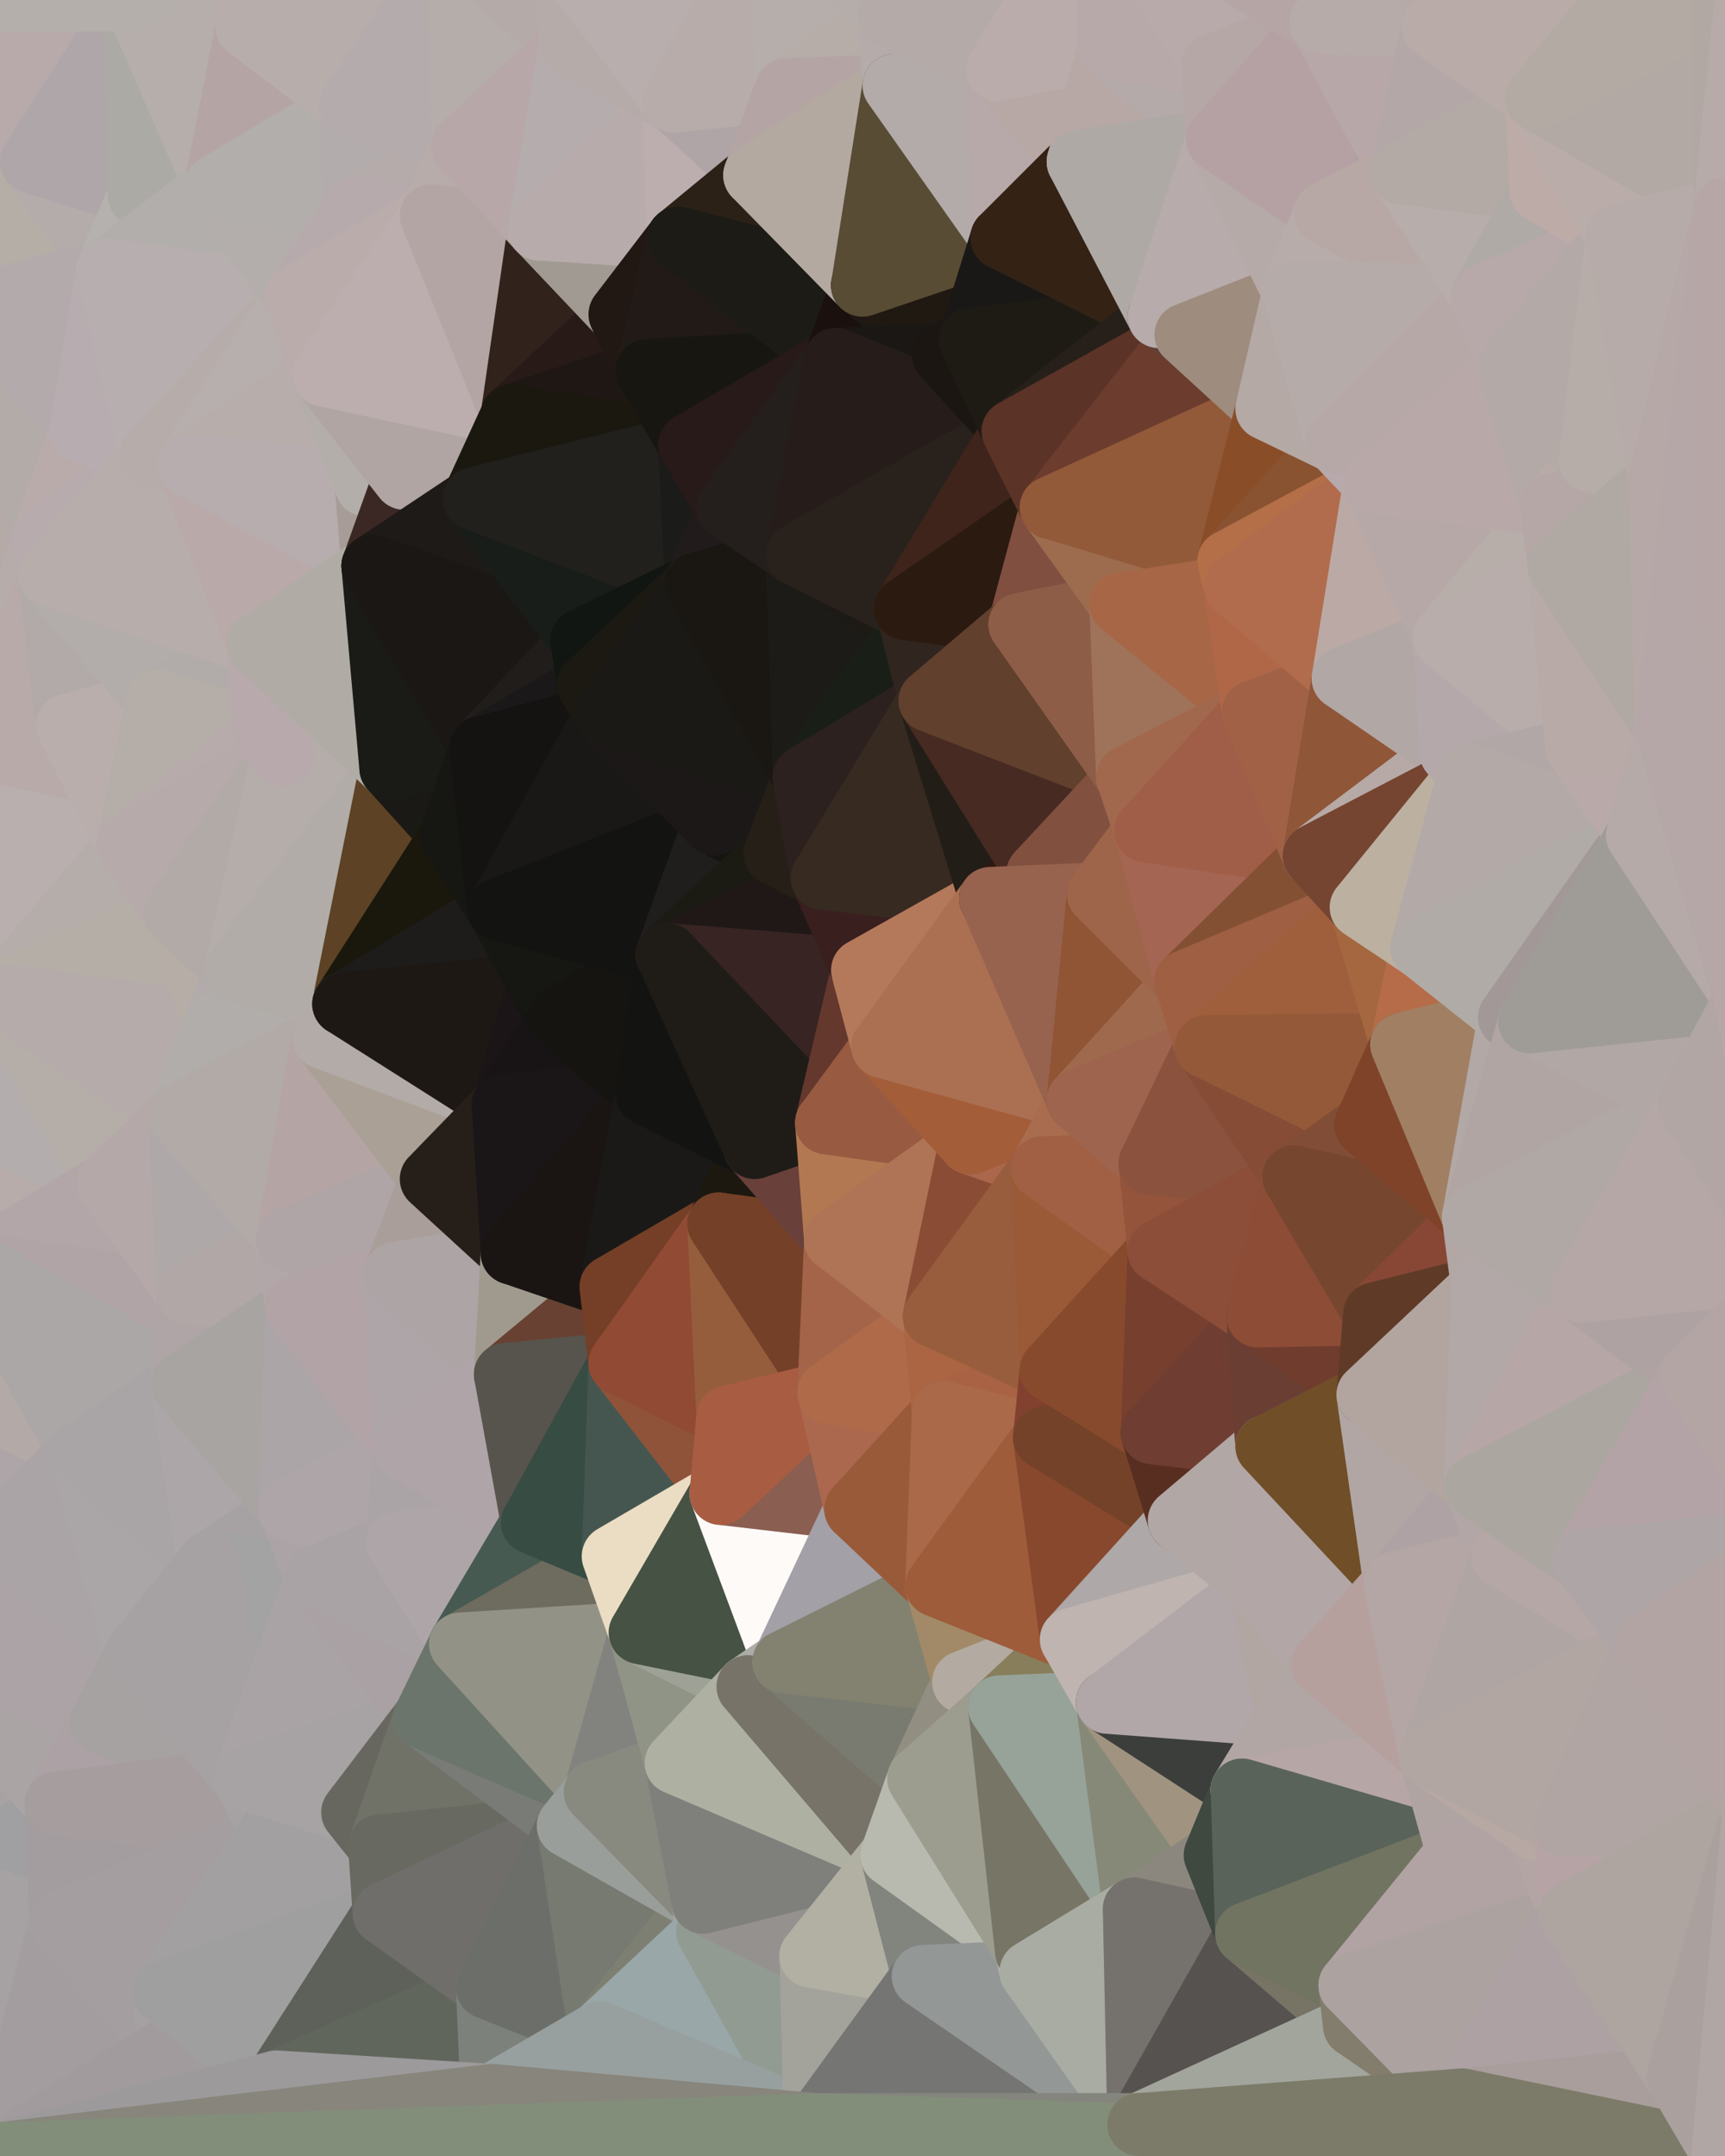 <?xml version="1.0" standalone="yes"?>
<svg width="768" height="960" xmlns="http://www.w3.org/2000/svg" version="1.1" ><polygon points="-59,600 -47,480 -33,16" fill="rgba(178, 170, 167, 1)" stroke="rgba(178, 170, 167, 1)" stroke-width="28" stroke-linejoin="round"/>
		<polygon points="-47,480 -59,600 -11,563" fill="rgba(176, 168, 166, 1)" stroke="rgba(176, 168, 166, 1)" stroke-width="28" stroke-linejoin="round"/>
		<polygon points="-33,16 -47,480 -11,136" fill="rgba(178, 174, 173, 1)" stroke="rgba(178, 174, 173, 1)" stroke-width="28" stroke-linejoin="round"/>
		<polygon points="-47,480 -17,360 -11,136" fill="rgba(183, 172, 170, 1)" stroke="rgba(183, 172, 170, 1)" stroke-width="28" stroke-linejoin="round"/>
		<polygon points="-17,360 -47,480 0,443" fill="rgba(182, 168, 168, 1)" stroke="rgba(182, 168, 168, 1)" stroke-width="28" stroke-linejoin="round"/>
		<polygon points="-59,600 -50,720 -2,683" fill="rgba(176, 161, 164, 1)" stroke="rgba(176, 161, 164, 1)" stroke-width="28" stroke-linejoin="round"/>
		<polygon points="-33,16 -11,136 14,72" fill="rgba(187, 172, 175, 1)" stroke="rgba(187, 172, 175, 1)" stroke-width="28" stroke-linejoin="round"/>
		<polygon points="-11,136 -17,360 19,240" fill="rgba(181, 170, 168, 1)" stroke="rgba(181, 170, 168, 1)" stroke-width="28" stroke-linejoin="round"/>
		<polygon points="19,240 -17,360 22,256" fill="rgba(182, 172, 170, 1)" stroke="rgba(182, 172, 170, 1)" stroke-width="28" stroke-linejoin="round"/>
		<polygon points="-50,720 -22,840 25,803" fill="rgba(167, 163, 164, 1)" stroke="rgba(167, 163, 164, 1)" stroke-width="28" stroke-linejoin="round"/>
		<polygon points="22,256 -17,360 30,323" fill="rgba(184, 170, 169, 1)" stroke="rgba(184, 170, 169, 1)" stroke-width="28" stroke-linejoin="round"/>
		<polygon points="0,0 -33,16 14,72" fill="rgba(183, 171, 173, 1)" stroke="rgba(183, 171, 173, 1)" stroke-width="28" stroke-linejoin="round"/>
		<polygon points="-22,840 -50,720 0,959" fill="rgba(171, 156, 161, 1)" stroke="rgba(171, 156, 161, 1)" stroke-width="28" stroke-linejoin="round"/>
		<polygon points="-11,136 19,240 36,192" fill="rgba(179, 171, 168, 1)" stroke="rgba(179, 171, 168, 1)" stroke-width="28" stroke-linejoin="round"/>
		<polygon points="-59,600 -2,683 36,647" fill="rgba(174, 165, 168, 1)" stroke="rgba(174, 165, 168, 1)" stroke-width="28" stroke-linejoin="round"/>
		<polygon points="25,803 -22,840 27,856" fill="rgba(160, 160, 162, 1)" stroke="rgba(160, 160, 162, 1)" stroke-width="28" stroke-linejoin="round"/>
		<polygon points="-50,720 25,803 45,767" fill="rgba(170, 164, 164, 1)" stroke="rgba(170, 164, 164, 1)" stroke-width="28" stroke-linejoin="round"/>
		<polygon points="-11,563 -59,600 36,647" fill="rgba(179, 169, 167, 1)" stroke="rgba(179, 169, 167, 1)" stroke-width="28" stroke-linejoin="round"/>
		<polygon points="-22,840 0,959 27,856" fill="rgba(166, 162, 163, 1)" stroke="rgba(166, 162, 163, 1)" stroke-width="28" stroke-linejoin="round"/>
		<polygon points="-47,480 -11,563 48,527" fill="rgba(183, 172, 170, 1)" stroke="rgba(183, 172, 170, 1)" stroke-width="28" stroke-linejoin="round"/>
		<polygon points="14,72 -11,136 48,120" fill="rgba(181, 174, 166, 1)" stroke="rgba(181, 174, 166, 1)" stroke-width="28" stroke-linejoin="round"/>
		<polygon points="-2,683 -50,720 45,767" fill="rgba(172, 163, 166, 1)" stroke="rgba(172, 163, 166, 1)" stroke-width="28" stroke-linejoin="round"/>
		<polygon points="0,443 -47,480 48,527" fill="rgba(179, 173, 173, 1)" stroke="rgba(179, 173, 173, 1)" stroke-width="28" stroke-linejoin="round"/>
		<polygon points="30,323 -17,360 57,376" fill="rgba(184, 170, 169, 1)" stroke="rgba(184, 170, 169, 1)" stroke-width="28" stroke-linejoin="round"/>
		<polygon points="-2,683 45,767 61,736" fill="rgba(172, 163, 166, 1)" stroke="rgba(172, 163, 166, 1)" stroke-width="28" stroke-linejoin="round"/>
		<polygon points="-17,360 0,443 57,376" fill="rgba(185, 175, 174, 1)" stroke="rgba(185, 175, 174, 1)" stroke-width="28" stroke-linejoin="round"/>
		<polygon points="14,72 48,120 62,87" fill="rgba(180, 172, 170, 1)" stroke="rgba(180, 172, 170, 1)" stroke-width="28" stroke-linejoin="round"/>
		<polygon points="-11,136 36,192 48,120" fill="rgba(179, 170, 171, 1)" stroke="rgba(179, 170, 171, 1)" stroke-width="28" stroke-linejoin="round"/>
		<polygon points="36,192 19,240 67,203" fill="rgba(185, 171, 170, 1)" stroke="rgba(185, 171, 170, 1)" stroke-width="28" stroke-linejoin="round"/>
		<polygon points="0,0 14,72 60,0" fill="rgba(184, 170, 170, 1)" stroke="rgba(184, 170, 170, 1)" stroke-width="28" stroke-linejoin="round"/>
		<polygon points="27,856 0,959 75,912" fill="rgba(163, 157, 159, 1)" stroke="rgba(163, 157, 159, 1)" stroke-width="28" stroke-linejoin="round"/>
		<polygon points="73,887 27,856 75,912" fill="rgba(164, 158, 160, 1)" stroke="rgba(164, 158, 160, 1)" stroke-width="28" stroke-linejoin="round"/>
		<polygon points="57,376 0,443 78,407" fill="rgba(181, 173, 170, 1)" stroke="rgba(181, 173, 170, 1)" stroke-width="28" stroke-linejoin="round"/>
		<polygon points="22,256 30,323 70,312" fill="rgba(178, 170, 168, 1)" stroke="rgba(178, 170, 168, 1)" stroke-width="28" stroke-linejoin="round"/>
		<polygon points="0,443 48,527 80,496" fill="rgba(181, 174, 168, 1)" stroke="rgba(181, 174, 168, 1)" stroke-width="28" stroke-linejoin="round"/>
		<polygon points="48,527 -11,563 84,576" fill="rgba(178, 166, 168, 1)" stroke="rgba(178, 166, 168, 1)" stroke-width="28" stroke-linejoin="round"/>
		<polygon points="-11,563 81,616 84,576" fill="rgba(176, 164, 166, 1)" stroke="rgba(176, 164, 166, 1)" stroke-width="28" stroke-linejoin="round"/>
		<polygon points="-11,563 36,647 81,616" fill="rgba(171, 167, 166, 1)" stroke="rgba(171, 167, 166, 1)" stroke-width="28" stroke-linejoin="round"/>
		<polygon points="30,323 57,376 70,312" fill="rgba(185, 174, 172, 1)" stroke="rgba(185, 174, 172, 1)" stroke-width="28" stroke-linejoin="round"/>
		<polygon points="36,647 -2,683 61,736" fill="rgba(170, 164, 166, 1)" stroke="rgba(170, 164, 166, 1)" stroke-width="28" stroke-linejoin="round"/>
		<polygon points="36,647 61,736 93,696" fill="rgba(170, 166, 167, 1)" stroke="rgba(170, 166, 167, 1)" stroke-width="28" stroke-linejoin="round"/>
		<polygon points="60,0 14,72 62,87" fill="rgba(175, 166, 169, 1)" stroke="rgba(175, 166, 169, 1)" stroke-width="28" stroke-linejoin="round"/>
		<polygon points="78,407 0,443 96,456" fill="rgba(181, 174, 166, 1)" stroke="rgba(181, 174, 166, 1)" stroke-width="28" stroke-linejoin="round"/>
		<polygon points="0,443 80,496 96,456" fill="rgba(181, 171, 170, 1)" stroke="rgba(181, 171, 170, 1)" stroke-width="28" stroke-linejoin="round"/>
		<polygon points="19,240 22,256 67,203" fill="rgba(183, 171, 173, 1)" stroke="rgba(183, 171, 173, 1)" stroke-width="28" stroke-linejoin="round"/>
		<polygon points="78,407 96,456 105,432" fill="rgba(182, 173, 166, 1)" stroke="rgba(182, 173, 166, 1)" stroke-width="28" stroke-linejoin="round"/>
		<polygon points="48,120 36,192 67,203" fill="rgba(183, 172, 176, 1)" stroke="rgba(183, 172, 176, 1)" stroke-width="28" stroke-linejoin="round"/>
		<polygon points="67,203 22,256 84,207" fill="rgba(183, 173, 171, 1)" stroke="rgba(183, 173, 171, 1)" stroke-width="28" stroke-linejoin="round"/>
		<polygon points="45,767 25,803 109,792" fill="rgba(172, 161, 165, 1)" stroke="rgba(172, 161, 165, 1)" stroke-width="28" stroke-linejoin="round"/>
		<polygon points="62,87 48,120 96,83" fill="rgba(181, 177, 174, 1)" stroke="rgba(181, 177, 174, 1)" stroke-width="28" stroke-linejoin="round"/>
		<polygon points="108,-36 60,0 110,12" fill="rgba(180, 175, 169, 1)" stroke="rgba(180, 175, 169, 1)" stroke-width="28" stroke-linejoin="round"/>
		<polygon points="61,736 45,767 109,792" fill="rgba(166, 162, 161, 1)" stroke="rgba(166, 162, 161, 1)" stroke-width="28" stroke-linejoin="round"/>
		<polygon points="60,0 62,87 96,83" fill="rgba(171, 170, 165, 1)" stroke="rgba(171, 170, 165, 1)" stroke-width="28" stroke-linejoin="round"/>
		<polygon points="81,616 36,647 93,696" fill="rgba(169, 165, 166, 1)" stroke="rgba(169, 165, 166, 1)" stroke-width="28" stroke-linejoin="round"/>
		<polygon points="25,803 27,856 121,816" fill="rgba(163, 157, 159, 1)" stroke="rgba(163, 157, 159, 1)" stroke-width="28" stroke-linejoin="round"/>
		<polygon points="109,792 25,803 121,816" fill="rgba(166, 157, 158, 1)" stroke="rgba(166, 157, 158, 1)" stroke-width="28" stroke-linejoin="round"/>
		<polygon points="22,256 70,312 115,287" fill="rgba(178, 173, 170, 1)" stroke="rgba(178, 173, 170, 1)" stroke-width="28" stroke-linejoin="round"/>
		<polygon points="60,0 96,83 110,12" fill="rgba(182, 174, 171, 1)" stroke="rgba(182, 174, 171, 1)" stroke-width="28" stroke-linejoin="round"/>
		<polygon points="27,856 73,887 121,816" fill="rgba(164, 158, 160, 1)" stroke="rgba(164, 158, 160, 1)" stroke-width="28" stroke-linejoin="round"/>
		<polygon points="115,287 70,312 118,327" fill="rgba(177, 172, 169, 1)" stroke="rgba(177, 172, 169, 1)" stroke-width="28" stroke-linejoin="round"/>
		<polygon points="70,312 57,376 118,327" fill="rgba(181, 174, 168, 1)" stroke="rgba(181, 174, 168, 1)" stroke-width="28" stroke-linejoin="round"/>
		<polygon points="84,207 22,256 115,287" fill="rgba(183, 173, 171, 1)" stroke="rgba(183, 173, 171, 1)" stroke-width="28" stroke-linejoin="round"/>
		<polygon points="0,0 60,0 108,-36" fill="rgba(180, 175, 171, 1)" stroke="rgba(180, 175, 171, 1)" stroke-width="28" stroke-linejoin="round"/>
		<polygon points="80,496 48,527 84,576" fill="rgba(180, 168, 168, 1)" stroke="rgba(180, 168, 168, 1)" stroke-width="28" stroke-linejoin="round"/>
		<polygon points="80,496 84,576 128,552" fill="rgba(174, 168, 168, 1)" stroke="rgba(174, 168, 168, 1)" stroke-width="28" stroke-linejoin="round"/>
		<polygon points="84,576 81,616 132,582" fill="rgba(175, 165, 166, 1)" stroke="rgba(175, 165, 166, 1)" stroke-width="28" stroke-linejoin="round"/>
		<polygon points="128,552 84,576 132,582" fill="rgba(177, 167, 166, 1)" stroke="rgba(177, 167, 166, 1)" stroke-width="28" stroke-linejoin="round"/>
		<polygon points="96,83 48,120 132,132" fill="rgba(178, 174, 171, 1)" stroke="rgba(178, 174, 171, 1)" stroke-width="28" stroke-linejoin="round"/>
		<polygon points="48,120 67,203 132,132" fill="rgba(183, 174, 175, 1)" stroke="rgba(183, 174, 175, 1)" stroke-width="28" stroke-linejoin="round"/>
		<polygon points="67,203 84,207 132,132" fill="rgba(182, 172, 170, 1)" stroke="rgba(182, 172, 170, 1)" stroke-width="28" stroke-linejoin="round"/>
		<polygon points="81,616 93,696 129,672" fill="rgba(172, 166, 168, 1)" stroke="rgba(172, 166, 168, 1)" stroke-width="28" stroke-linejoin="round"/>
		<polygon points="118,327 57,376 126,336" fill="rgba(183, 171, 171, 1)" stroke="rgba(183, 171, 171, 1)" stroke-width="28" stroke-linejoin="round"/>
		<polygon points="73,887 75,912 123,927" fill="rgba(165, 161, 162, 1)" stroke="rgba(165, 161, 162, 1)" stroke-width="28" stroke-linejoin="round"/>
		<polygon points="129,672 93,696 141,702" fill="rgba(166, 162, 163, 1)" stroke="rgba(166, 162, 163, 1)" stroke-width="28" stroke-linejoin="round"/>
		<polygon points="57,376 78,407 126,336" fill="rgba(182, 170, 170, 1)" stroke="rgba(182, 170, 170, 1)" stroke-width="28" stroke-linejoin="round"/>
		<polygon points="105,432 96,456 144,462" fill="rgba(177, 171, 171, 1)" stroke="rgba(177, 171, 171, 1)" stroke-width="28" stroke-linejoin="round"/>
		<polygon points="132,132 84,207 144,167" fill="rgba(183, 175, 173, 1)" stroke="rgba(183, 175, 173, 1)" stroke-width="28" stroke-linejoin="round"/>
		<polygon points="105,432 144,462 153,447" fill="rgba(180, 175, 172, 1)" stroke="rgba(180, 175, 172, 1)" stroke-width="28" stroke-linejoin="round"/>
		<polygon points="96,456 80,496 144,462" fill="rgba(177, 173, 170, 1)" stroke="rgba(177, 173, 170, 1)" stroke-width="28" stroke-linejoin="round"/>
		<polygon points="110,12 96,83 156,47" fill="rgba(180, 164, 164, 1)" stroke="rgba(180, 164, 164, 1)" stroke-width="28" stroke-linejoin="round"/>
		<polygon points="96,83 132,132 158,93" fill="rgba(179, 174, 171, 1)" stroke="rgba(179, 174, 171, 1)" stroke-width="28" stroke-linejoin="round"/>
		<polygon points="109,792 121,816 157,807" fill="rgba(166, 162, 163, 1)" stroke="rgba(166, 162, 163, 1)" stroke-width="28" stroke-linejoin="round"/>
		<polygon points="93,696 109,792 141,702" fill="rgba(163, 163, 163, 1)" stroke="rgba(163, 163, 163, 1)" stroke-width="28" stroke-linejoin="round"/>
		<polygon points="75,912 0,959 123,927" fill="rgba(161, 155, 157, 1)" stroke="rgba(161, 155, 157, 1)" stroke-width="28" stroke-linejoin="round"/>
		<polygon points="93,696 61,736 109,792" fill="rgba(166, 162, 163, 1)" stroke="rgba(166, 162, 163, 1)" stroke-width="28" stroke-linejoin="round"/>
		<polygon points="144,167 84,207 163,216" fill="rgba(183, 173, 171, 1)" stroke="rgba(183, 173, 171, 1)" stroke-width="28" stroke-linejoin="round"/>
		<polygon points="156,47 96,83 158,93" fill="rgba(178, 174, 171, 1)" stroke="rgba(178, 174, 171, 1)" stroke-width="28" stroke-linejoin="round"/>
		<polygon points="84,207 115,287 166,252" fill="rgba(185, 169, 169, 1)" stroke="rgba(185, 169, 169, 1)" stroke-width="28" stroke-linejoin="round"/>
		<polygon points="163,216 84,207 166,252" fill="rgba(183, 173, 174, 1)" stroke="rgba(183, 173, 174, 1)" stroke-width="28" stroke-linejoin="round"/>
		<polygon points="157,807 121,816 169,822" fill="rgba(166, 162, 163, 1)" stroke="rgba(166, 162, 163, 1)" stroke-width="28" stroke-linejoin="round"/>
		<polygon points="81,616 129,672 132,582" fill="rgba(168, 164, 161, 1)" stroke="rgba(168, 164, 161, 1)" stroke-width="28" stroke-linejoin="round"/>
		<polygon points="169,822 121,816 171,852" fill="rgba(93, 80, 72, 1)" stroke="rgba(93, 80, 72, 1)" stroke-width="28" stroke-linejoin="round"/>
		<polygon points="121,816 73,887 171,852" fill="rgba(162, 160, 161, 1)" stroke="rgba(162, 160, 161, 1)" stroke-width="28" stroke-linejoin="round"/>
		<polygon points="80,496 128,552 144,462" fill="rgba(178, 170, 167, 1)" stroke="rgba(178, 170, 167, 1)" stroke-width="28" stroke-linejoin="round"/>
		<polygon points="78,407 105,432 126,336" fill="rgba(178, 170, 167, 1)" stroke="rgba(178, 170, 167, 1)" stroke-width="28" stroke-linejoin="round"/>
		<polygon points="128,552 132,582 176,567" fill="rgba(177, 167, 168, 1)" stroke="rgba(177, 167, 168, 1)" stroke-width="28" stroke-linejoin="round"/>
		<polygon points="73,887 123,927 171,852" fill="rgba(159, 159, 159, 1)" stroke="rgba(159, 159, 159, 1)" stroke-width="28" stroke-linejoin="round"/>
		<polygon points="129,672 141,702 177,687" fill="rgba(172, 163, 166, 1)" stroke="rgba(172, 163, 166, 1)" stroke-width="28" stroke-linejoin="round"/>
		<polygon points="132,582 129,672 180,645" fill="rgba(171, 165, 167, 1)" stroke="rgba(171, 165, 167, 1)" stroke-width="28" stroke-linejoin="round"/>
		<polygon points="129,672 177,687 180,645" fill="rgba(174, 165, 168, 1)" stroke="rgba(174, 165, 168, 1)" stroke-width="28" stroke-linejoin="round"/>
		<polygon points="141,702 109,792 189,765" fill="rgba(169, 163, 165, 1)" stroke="rgba(169, 163, 165, 1)" stroke-width="28" stroke-linejoin="round"/>
		<polygon points="109,792 157,807 189,765" fill="rgba(167, 163, 164, 1)" stroke="rgba(167, 163, 164, 1)" stroke-width="28" stroke-linejoin="round"/>
		<polygon points="144,462 128,552 192,525" fill="rgba(180, 164, 164, 1)" stroke="rgba(180, 164, 164, 1)" stroke-width="28" stroke-linejoin="round"/>
		<polygon points="128,552 176,567 192,525" fill="rgba(175, 165, 166, 1)" stroke="rgba(175, 165, 166, 1)" stroke-width="28" stroke-linejoin="round"/>
		<polygon points="163,216 166,252 180,213" fill="rgba(167, 156, 152, 1)" stroke="rgba(167, 156, 152, 1)" stroke-width="28" stroke-linejoin="round"/>
		<polygon points="144,167 163,216 180,213" fill="rgba(179, 174, 170, 1)" stroke="rgba(179, 174, 170, 1)" stroke-width="28" stroke-linejoin="round"/>
		<polygon points="115,287 126,336 174,342" fill="rgba(181, 169, 171, 1)" stroke="rgba(181, 169, 171, 1)" stroke-width="28" stroke-linejoin="round"/>
		<polygon points="126,336 105,432 174,342" fill="rgba(181, 173, 170, 1)" stroke="rgba(181, 173, 170, 1)" stroke-width="28" stroke-linejoin="round"/>
		<polygon points="115,287 118,327 126,336" fill="rgba(184, 169, 172, 1)" stroke="rgba(184, 169, 172, 1)" stroke-width="28" stroke-linejoin="round"/>
		<polygon points="105,432 153,447 174,342" fill="rgba(177, 172, 168, 1)" stroke="rgba(177, 172, 168, 1)" stroke-width="28" stroke-linejoin="round"/>
		<polygon points="108,-36 110,12 204,-23" fill="rgba(184, 173, 171, 1)" stroke="rgba(184, 173, 171, 1)" stroke-width="28" stroke-linejoin="round"/>
		<polygon points="174,342 153,447 201,372" fill="rgba(93, 66, 37, 1)" stroke="rgba(93, 66, 37, 1)" stroke-width="28" stroke-linejoin="round"/>
		<polygon points="141,702 189,765 205,732" fill="rgba(170, 161, 164, 1)" stroke="rgba(170, 161, 164, 1)" stroke-width="28" stroke-linejoin="round"/>
		<polygon points="156,47 158,93 206,65" fill="rgba(178, 172, 172, 1)" stroke="rgba(178, 172, 172, 1)" stroke-width="28" stroke-linejoin="round"/>
		<polygon points="158,93 192,96 206,65" fill="rgba(181, 171, 170, 1)" stroke="rgba(181, 171, 170, 1)" stroke-width="28" stroke-linejoin="round"/>
		<polygon points="177,687 141,702 205,732" fill="rgba(169, 163, 165, 1)" stroke="rgba(169, 163, 165, 1)" stroke-width="28" stroke-linejoin="round"/>
		<polygon points="110,12 156,47 204,-23" fill="rgba(183, 173, 171, 1)" stroke="rgba(183, 173, 171, 1)" stroke-width="28" stroke-linejoin="round"/>
		<polygon points="176,567 132,582 180,645" fill="rgba(178, 163, 166, 1)" stroke="rgba(178, 163, 166, 1)" stroke-width="28" stroke-linejoin="round"/>
		<polygon points="166,252 115,287 174,342" fill="rgba(176, 171, 165, 1)" stroke="rgba(176, 171, 165, 1)" stroke-width="28" stroke-linejoin="round"/>
		<polygon points="158,93 132,132 192,96" fill="rgba(182, 170, 172, 1)" stroke="rgba(182, 170, 172, 1)" stroke-width="28" stroke-linejoin="round"/>
		<polygon points="180,213 166,252 211,222" fill="rgba(59, 40, 36, 1)" stroke="rgba(59, 40, 36, 1)" stroke-width="28" stroke-linejoin="round"/>
		<polygon points="157,807 169,822 189,765" fill="rgba(103, 103, 95, 1)" stroke="rgba(103, 103, 95, 1)" stroke-width="28" stroke-linejoin="round"/>
		<polygon points="171,852 123,927 217,885" fill="rgba(94, 97, 90, 1)" stroke="rgba(94, 97, 90, 1)" stroke-width="28" stroke-linejoin="round"/>
		<polygon points="174,342 201,372 214,333" fill="rgba(26, 25, 21, 1)" stroke="rgba(26, 25, 21, 1)" stroke-width="28" stroke-linejoin="round"/>
		<polygon points="132,132 144,167 192,96" fill="rgba(186, 172, 171, 1)" stroke="rgba(186, 172, 171, 1)" stroke-width="28" stroke-linejoin="round"/>
		<polygon points="201,372 153,447 222,405" fill="rgba(26, 24, 12, 1)" stroke="rgba(26, 24, 12, 1)" stroke-width="28" stroke-linejoin="round"/>
		<polygon points="217,885 123,927 219,933" fill="rgba(96, 102, 92, 1)" stroke="rgba(96, 102, 92, 1)" stroke-width="28" stroke-linejoin="round"/>
		<polygon points="144,462 192,525 224,492" fill="rgba(170, 160, 150, 1)" stroke="rgba(170, 160, 150, 1)" stroke-width="28" stroke-linejoin="round"/>
		<polygon points="176,567 180,645 225,612" fill="rgba(174, 165, 168, 1)" stroke="rgba(174, 165, 168, 1)" stroke-width="28" stroke-linejoin="round"/>
		<polygon points="153,447 144,462 224,492" fill="rgba(179, 171, 168, 1)" stroke="rgba(179, 171, 168, 1)" stroke-width="28" stroke-linejoin="round"/>
		<polygon points="192,525 176,567 228,558" fill="rgba(169, 158, 154, 1)" stroke="rgba(169, 158, 154, 1)" stroke-width="28" stroke-linejoin="round"/>
		<polygon points="180,213 211,222 228,185" fill="rgba(35, 30, 27, 1)" stroke="rgba(35, 30, 27, 1)" stroke-width="28" stroke-linejoin="round"/>
		<polygon points="144,167 180,213 228,185" fill="rgba(176, 165, 163, 1)" stroke="rgba(176, 165, 163, 1)" stroke-width="28" stroke-linejoin="round"/>
		<polygon points="166,252 174,342 214,333" fill="rgba(26, 27, 22, 1)" stroke="rgba(26, 27, 22, 1)" stroke-width="28" stroke-linejoin="round"/>
		<polygon points="180,645 177,687 237,678" fill="rgba(170, 164, 166, 1)" stroke="rgba(170, 164, 166, 1)" stroke-width="28" stroke-linejoin="round"/>
		<polygon points="176,567 225,612 228,558" fill="rgba(173, 164, 165, 1)" stroke="rgba(173, 164, 165, 1)" stroke-width="28" stroke-linejoin="round"/>
		<polygon points="204,-23 156,47 206,65" fill="rgba(180, 171, 172, 1)" stroke="rgba(180, 171, 172, 1)" stroke-width="28" stroke-linejoin="round"/>
		<polygon points="206,65 192,96 240,102" fill="rgba(183, 172, 170, 1)" stroke="rgba(183, 172, 170, 1)" stroke-width="28" stroke-linejoin="round"/>
		<polygon points="222,405 153,447 240,438" fill="rgba(29, 28, 26, 1)" stroke="rgba(29, 28, 26, 1)" stroke-width="28" stroke-linejoin="round"/>
		<polygon points="153,447 224,492 240,438" fill="rgba(29, 24, 20, 1)" stroke="rgba(29, 24, 20, 1)" stroke-width="28" stroke-linejoin="round"/>
		<polygon points="177,687 205,732 237,678" fill="rgba(174, 165, 168, 1)" stroke="rgba(174, 165, 168, 1)" stroke-width="28" stroke-linejoin="round"/>
		<polygon points="192,96 144,167 228,185" fill="rgba(188, 174, 174, 1)" stroke="rgba(188, 174, 174, 1)" stroke-width="28" stroke-linejoin="round"/>
		<polygon points="240,438 224,492 249,453" fill="rgba(27, 21, 23, 1)" stroke="rgba(27, 21, 23, 1)" stroke-width="28" stroke-linejoin="round"/>
		<polygon points="189,765 169,822 253,813" fill="rgba(112, 114, 103, 1)" stroke="rgba(112, 114, 103, 1)" stroke-width="28" stroke-linejoin="round"/>
		<polygon points="225,612 180,645 237,678" fill="rgba(175, 164, 168, 1)" stroke="rgba(175, 164, 168, 1)" stroke-width="28" stroke-linejoin="round"/>
		<polygon points="204,-23 206,65 254,20" fill="rgba(181, 173, 170, 1)" stroke="rgba(181, 173, 170, 1)" stroke-width="28" stroke-linejoin="round"/>
		<polygon points="252,-17 204,-23 254,20" fill="rgba(180, 170, 168, 1)" stroke="rgba(180, 170, 168, 1)" stroke-width="28" stroke-linejoin="round"/>
		<polygon points="169,822 171,852 253,813" fill="rgba(104, 105, 97, 1)" stroke="rgba(104, 105, 97, 1)" stroke-width="28" stroke-linejoin="round"/>
		<polygon points="192,96 228,185 240,102" fill="rgba(179, 165, 164, 1)" stroke="rgba(179, 165, 164, 1)" stroke-width="28" stroke-linejoin="round"/>
		<polygon points="224,492 192,525 228,558" fill="rgba(38, 31, 25, 1)" stroke="rgba(38, 31, 25, 1)" stroke-width="28" stroke-linejoin="round"/>
		<polygon points="211,222 166,252 259,285" fill="rgba(30, 26, 23, 1)" stroke="rgba(30, 26, 23, 1)" stroke-width="28" stroke-linejoin="round"/>
		<polygon points="166,252 214,333 259,285" fill="rgba(27, 23, 20, 1)" stroke="rgba(27, 23, 20, 1)" stroke-width="28" stroke-linejoin="round"/>
		<polygon points="171,852 217,885 253,813" fill="rgba(111, 110, 106, 1)" stroke="rgba(111, 110, 106, 1)" stroke-width="28" stroke-linejoin="round"/>
		<polygon points="259,285 214,333 262,305" fill="rgba(33, 29, 26, 1)" stroke="rgba(33, 29, 26, 1)" stroke-width="28" stroke-linejoin="round"/>
		<polygon points="217,885 219,933 267,905" fill="rgba(124, 129, 123, 1)" stroke="rgba(124, 129, 123, 1)" stroke-width="28" stroke-linejoin="round"/>
		<polygon points="189,765 253,813 265,798" fill="rgba(121, 123, 118, 1)" stroke="rgba(121, 123, 118, 1)" stroke-width="28" stroke-linejoin="round"/>
		<polygon points="262,305 214,333 270,318" fill="rgba(26, 24, 25, 1)" stroke="rgba(26, 24, 25, 1)" stroke-width="28" stroke-linejoin="round"/>
		<polygon points="228,558 225,612 272,573" fill="rgba(160, 154, 142, 1)" stroke="rgba(160, 154, 142, 1)" stroke-width="28" stroke-linejoin="round"/>
		<polygon points="272,573 225,612 276,607" fill="rgba(104, 65, 50, 1)" stroke="rgba(104, 65, 50, 1)" stroke-width="28" stroke-linejoin="round"/>
		<polygon points="240,102 228,185 276,140" fill="rgba(49, 34, 27, 1)" stroke="rgba(49, 34, 27, 1)" stroke-width="28" stroke-linejoin="round"/>
		<polygon points="237,678 205,732 273,693" fill="rgba(70, 90, 81, 1)" stroke="rgba(70, 90, 81, 1)" stroke-width="28" stroke-linejoin="round"/>
		<polygon points="205,732 189,765 265,798" fill="rgba(107, 117, 108, 1)" stroke="rgba(107, 117, 108, 1)" stroke-width="28" stroke-linejoin="round"/>
		<polygon points="273,693 205,732 285,727" fill="rgba(110, 108, 95, 1)" stroke="rgba(110, 108, 95, 1)" stroke-width="28" stroke-linejoin="round"/>
		<polygon points="276,140 228,185 288,165" fill="rgba(40, 26, 23, 1)" stroke="rgba(40, 26, 23, 1)" stroke-width="28" stroke-linejoin="round"/>
		<polygon points="249,453 224,492 288,487" fill="rgba(24, 20, 21, 1)" stroke="rgba(24, 20, 21, 1)" stroke-width="28" stroke-linejoin="round"/>
		<polygon points="205,732 265,798 285,727" fill="rgba(146, 146, 134, 1)" stroke="rgba(146, 146, 134, 1)" stroke-width="28" stroke-linejoin="round"/>
		<polygon points="225,612 237,678 276,607" fill="rgba(87, 84, 77, 1)" stroke="rgba(87, 84, 77, 1)" stroke-width="28" stroke-linejoin="round"/>
		<polygon points="206,65 240,102 254,20" fill="rgba(183, 167, 168, 1)" stroke="rgba(183, 167, 168, 1)" stroke-width="28" stroke-linejoin="round"/>
		<polygon points="214,333 201,372 222,405" fill="rgba(22, 23, 18, 1)" stroke="rgba(22, 23, 18, 1)" stroke-width="28" stroke-linejoin="round"/>
		<polygon points="240,438 249,453 297,425" fill="rgba(20, 20, 18, 1)" stroke="rgba(20, 20, 18, 1)" stroke-width="28" stroke-linejoin="round"/>
		<polygon points="240,102 276,140 302,106" fill="rgba(161, 154, 146, 1)" stroke="rgba(161, 154, 146, 1)" stroke-width="28" stroke-linejoin="round"/>
		<polygon points="254,20 240,102 300,45" fill="rgba(181, 172, 173, 1)" stroke="rgba(181, 172, 173, 1)" stroke-width="28" stroke-linejoin="round"/>
		<polygon points="222,405 240,438 297,425" fill="rgba(22, 23, 18, 1)" stroke="rgba(22, 23, 18, 1)" stroke-width="28" stroke-linejoin="round"/>
		<polygon points="224,492 228,558 288,487" fill="rgba(26, 22, 23, 1)" stroke="rgba(26, 22, 23, 1)" stroke-width="28" stroke-linejoin="round"/>
		<polygon points="214,333 222,405 270,318" fill="rgba(20, 19, 17, 1)" stroke="rgba(20, 19, 17, 1)" stroke-width="28" stroke-linejoin="round"/>
		<polygon points="253,813 217,885 267,905" fill="rgba(108, 110, 105, 1)" stroke="rgba(108, 110, 105, 1)" stroke-width="28" stroke-linejoin="round"/>
		<polygon points="288,165 228,185 307,198" fill="rgba(31, 23, 20, 1)" stroke="rgba(31, 23, 20, 1)" stroke-width="28" stroke-linejoin="round"/>
		<polygon points="285,727 265,798 301,785" fill="rgba(130, 131, 126, 1)" stroke="rgba(130, 131, 126, 1)" stroke-width="28" stroke-linejoin="round"/>
		<polygon points="228,558 272,573 288,487" fill="rgba(26, 21, 18, 1)" stroke="rgba(26, 21, 18, 1)" stroke-width="28" stroke-linejoin="round"/>
		<polygon points="253,813 267,905 313,847" fill="rgba(119, 122, 113, 1)" stroke="rgba(119, 122, 113, 1)" stroke-width="28" stroke-linejoin="round"/>
		<polygon points="228,185 211,222 307,198" fill="rgba(27, 24, 15, 1)" stroke="rgba(27, 24, 15, 1)" stroke-width="28" stroke-linejoin="round"/>
		<polygon points="300,45 240,102 302,106" fill="rgba(183, 171, 171, 1)" stroke="rgba(183, 171, 171, 1)" stroke-width="28" stroke-linejoin="round"/>
		<polygon points="237,678 273,693 276,607" fill="rgba(55, 76, 67, 1)" stroke="rgba(55, 76, 67, 1)" stroke-width="28" stroke-linejoin="round"/>
		<polygon points="313,847 267,905 315,860" fill="rgba(125, 127, 114, 1)" stroke="rgba(125, 127, 114, 1)" stroke-width="28" stroke-linejoin="round"/>
		<polygon points="249,453 288,487 297,425" fill="rgba(21, 20, 16, 1)" stroke="rgba(21, 20, 16, 1)" stroke-width="28" stroke-linejoin="round"/>
		<polygon points="270,318 222,405 318,367" fill="rgba(25, 24, 22, 1)" stroke="rgba(25, 24, 22, 1)" stroke-width="28" stroke-linejoin="round"/>
		<polygon points="265,798 253,813 313,847" fill="rgba(153, 158, 154, 1)" stroke="rgba(153, 158, 154, 1)" stroke-width="28" stroke-linejoin="round"/>
		<polygon points="211,222 259,285 310,260" fill="rgba(24, 29, 25, 1)" stroke="rgba(24, 29, 25, 1)" stroke-width="28" stroke-linejoin="round"/>
		<polygon points="307,198 211,222 310,260" fill="rgba(33, 32, 28, 1)" stroke="rgba(33, 32, 28, 1)" stroke-width="28" stroke-linejoin="round"/>
		<polygon points="222,405 297,425 318,367" fill="rgba(19, 19, 17, 1)" stroke="rgba(19, 19, 17, 1)" stroke-width="28" stroke-linejoin="round"/>
		<polygon points="276,607 273,693 321,665" fill="rgba(69, 86, 80, 1)" stroke="rgba(69, 86, 80, 1)" stroke-width="28" stroke-linejoin="round"/>
		<polygon points="288,487 272,573 320,545" fill="rgba(26, 25, 23, 1)" stroke="rgba(26, 25, 23, 1)" stroke-width="28" stroke-linejoin="round"/>
		<polygon points="276,607 321,665 324,631" fill="rgba(143, 83, 57, 1)" stroke="rgba(143, 83, 57, 1)" stroke-width="28" stroke-linejoin="round"/>
		<polygon points="307,198 310,260 324,226" fill="rgba(27, 27, 25, 1)" stroke="rgba(27, 27, 25, 1)" stroke-width="28" stroke-linejoin="round"/>
		<polygon points="301,785 265,798 313,847" fill="rgba(136, 138, 127, 1)" stroke="rgba(136, 138, 127, 1)" stroke-width="28" stroke-linejoin="round"/>
		<polygon points="259,285 262,305 310,260" fill="rgba(17, 22, 18, 1)" stroke="rgba(17, 22, 18, 1)" stroke-width="28" stroke-linejoin="round"/>
		<polygon points="262,305 270,318 310,260" fill="rgba(28, 25, 18, 1)" stroke="rgba(28, 25, 18, 1)" stroke-width="28" stroke-linejoin="round"/>
		<polygon points="285,727 301,785 333,751" fill="rgba(144, 148, 134, 1)" stroke="rgba(144, 148, 134, 1)" stroke-width="28" stroke-linejoin="round"/>
		<polygon points="288,487 320,545 336,511" fill="rgba(26, 25, 23, 1)" stroke="rgba(26, 25, 23, 1)" stroke-width="28" stroke-linejoin="round"/>
		<polygon points="300,45 302,106 336,78" fill="rgba(188, 174, 174, 1)" stroke="rgba(188, 174, 174, 1)" stroke-width="28" stroke-linejoin="round"/>
		<polygon points="276,140 288,165 302,106" fill="rgba(33, 24, 19, 1)" stroke="rgba(33, 24, 19, 1)" stroke-width="28" stroke-linejoin="round"/>
		<polygon points="252,-17 254,20 300,45" fill="rgba(181, 171, 169, 1)" stroke="rgba(181, 171, 169, 1)" stroke-width="28" stroke-linejoin="round"/>
		<polygon points="273,693 285,727 321,665" fill="rgba(235, 221, 195, 1)" stroke="rgba(235, 221, 195, 1)" stroke-width="28" stroke-linejoin="round"/>
		<polygon points="300,45 336,78 350,40" fill="rgba(175, 165, 166, 1)" stroke="rgba(175, 165, 166, 1)" stroke-width="28" stroke-linejoin="round"/>
		<polygon points="318,367 297,425 345,380" fill="rgba(31, 30, 28, 1)" stroke="rgba(31, 30, 28, 1)" stroke-width="28" stroke-linejoin="round"/>
		<polygon points="272,573 276,607 320,545" fill="rgba(117, 63, 39, 1)" stroke="rgba(117, 63, 39, 1)" stroke-width="28" stroke-linejoin="round"/>
		<polygon points="324,226 310,260 355,247" fill="rgba(33, 27, 27, 1)" stroke="rgba(33, 27, 27, 1)" stroke-width="28" stroke-linejoin="round"/>
		<polygon points="285,727 333,751 349,740" fill="rgba(158, 161, 150, 1)" stroke="rgba(158, 161, 150, 1)" stroke-width="28" stroke-linejoin="round"/>
		<polygon points="252,-17 300,45 348,-41" fill="rgba(184, 174, 173, 1)" stroke="rgba(184, 174, 173, 1)" stroke-width="28" stroke-linejoin="round"/>
		<polygon points="320,545 276,607 324,631" fill="rgba(145, 74, 52, 1)" stroke="rgba(145, 74, 52, 1)" stroke-width="28" stroke-linejoin="round"/>
		<polygon points="318,367 345,380 358,346" fill="rgba(21, 20, 16, 1)" stroke="rgba(21, 20, 16, 1)" stroke-width="28" stroke-linejoin="round"/>
		<polygon points="321,665 285,727 349,740" fill="rgba(70, 82, 68, 1)" stroke="rgba(70, 82, 68, 1)" stroke-width="28" stroke-linejoin="round"/>
		<polygon points="270,318 318,367 358,346" fill="rgba(28, 24, 23, 1)" stroke="rgba(28, 24, 23, 1)" stroke-width="28" stroke-linejoin="round"/>
		<polygon points="313,847 315,860 361,871" fill="rgba(171, 162, 163, 1)" stroke="rgba(171, 162, 163, 1)" stroke-width="28" stroke-linejoin="round"/>
		<polygon points="348,-41 300,45 350,40" fill="rgba(183, 172, 170, 1)" stroke="rgba(183, 172, 170, 1)" stroke-width="28" stroke-linejoin="round"/>
		<polygon points="336,511 320,545 372,552" fill="rgba(28, 24, 15, 1)" stroke="rgba(28, 24, 15, 1)" stroke-width="28" stroke-linejoin="round"/>
		<polygon points="302,106 288,165 372,160" fill="rgba(34, 26, 23, 1)" stroke="rgba(34, 26, 23, 1)" stroke-width="28" stroke-linejoin="round"/>
		<polygon points="288,165 307,198 372,160" fill="rgba(23, 22, 17, 1)" stroke="rgba(23, 22, 17, 1)" stroke-width="28" stroke-linejoin="round"/>
		<polygon points="345,380 297,425 366,391" fill="rgba(27, 27, 19, 1)" stroke="rgba(27, 27, 19, 1)" stroke-width="28" stroke-linejoin="round"/>
		<polygon points="315,860 267,905 363,946" fill="rgba(153, 167, 168, 1)" stroke="rgba(153, 167, 168, 1)" stroke-width="28" stroke-linejoin="round"/>
		<polygon points="361,871 315,860 363,946" fill="rgba(145, 155, 146, 1)" stroke="rgba(145, 155, 146, 1)" stroke-width="28" stroke-linejoin="round"/>
		<polygon points="267,905 219,933 363,946" fill="rgba(151, 160, 159, 1)" stroke="rgba(151, 160, 159, 1)" stroke-width="28" stroke-linejoin="round"/>
		<polygon points="310,260 270,318 358,346" fill="rgba(26, 25, 21, 1)" stroke="rgba(26, 25, 21, 1)" stroke-width="28" stroke-linejoin="round"/>
		<polygon points="297,425 288,487 336,511" fill="rgba(19, 19, 17, 1)" stroke="rgba(19, 19, 17, 1)" stroke-width="28" stroke-linejoin="round"/>
		<polygon points="320,545 324,631 369,620" fill="rgba(149, 93, 60, 1)" stroke="rgba(149, 93, 60, 1)" stroke-width="28" stroke-linejoin="round"/>
		<polygon points="336,78 302,106 384,127" fill="rgba(43, 33, 23, 1)" stroke="rgba(43, 33, 23, 1)" stroke-width="28" stroke-linejoin="round"/>
		<polygon points="302,106 372,160 384,127" fill="rgba(28, 27, 22, 1)" stroke="rgba(28, 27, 22, 1)" stroke-width="28" stroke-linejoin="round"/>
		<polygon points="366,391 297,425 384,432" fill="rgba(32, 24, 22, 1)" stroke="rgba(32, 24, 22, 1)" stroke-width="28" stroke-linejoin="round"/>
		<polygon points="297,425 368,500 384,432" fill="rgba(56, 36, 35, 1)" stroke="rgba(56, 36, 35, 1)" stroke-width="28" stroke-linejoin="round"/>
		<polygon points="321,665 349,740 381,672" fill="rgba(254, 250, 247, 1)" stroke="rgba(254, 250, 247, 1)" stroke-width="28" stroke-linejoin="round"/>
		<polygon points="369,620 321,665 381,672" fill="rgba(138, 94, 81, 1)" stroke="rgba(138, 94, 81, 1)" stroke-width="28" stroke-linejoin="round"/>
		<polygon points="320,545 369,620 372,552" fill="rgba(116, 64, 40, 1)" stroke="rgba(116, 64, 40, 1)" stroke-width="28" stroke-linejoin="round"/>
		<polygon points="368,500 336,511 372,552" fill="rgba(105, 64, 58, 1)" stroke="rgba(105, 64, 58, 1)" stroke-width="28" stroke-linejoin="round"/>
		<polygon points="307,198 324,226 372,160" fill="rgba(40, 26, 25, 1)" stroke="rgba(40, 26, 25, 1)" stroke-width="28" stroke-linejoin="round"/>
		<polygon points="324,631 321,665 369,620" fill="rgba(168, 92, 66, 1)" stroke="rgba(168, 92, 66, 1)" stroke-width="28" stroke-linejoin="round"/>
		<polygon points="297,425 336,511 368,500" fill="rgba(31, 28, 23, 1)" stroke="rgba(31, 28, 23, 1)" stroke-width="28" stroke-linejoin="round"/>
		<polygon points="358,346 345,380 366,391" fill="rgba(38, 31, 23, 1)" stroke="rgba(38, 31, 23, 1)" stroke-width="28" stroke-linejoin="round"/>
		<polygon points="384,432 368,500 393,466" fill="rgba(100, 56, 45, 1)" stroke="rgba(100, 56, 45, 1)" stroke-width="28" stroke-linejoin="round"/>
		<polygon points="355,247 310,260 358,346" fill="rgba(26, 23, 18, 1)" stroke="rgba(26, 23, 18, 1)" stroke-width="28" stroke-linejoin="round"/>
		<polygon points="348,-41 350,40 396,7" fill="rgba(182, 174, 171, 1)" stroke="rgba(182, 174, 171, 1)" stroke-width="28" stroke-linejoin="round"/>
		<polygon points="313,847 361,871 397,826" fill="rgba(149, 145, 142, 1)" stroke="rgba(149, 145, 142, 1)" stroke-width="28" stroke-linejoin="round"/>
		<polygon points="396,7 350,40 398,38" fill="rgba(182, 173, 168, 1)" stroke="rgba(182, 173, 168, 1)" stroke-width="28" stroke-linejoin="round"/>
		<polygon points="301,785 313,847 397,826" fill="rgba(127, 128, 123, 1)" stroke="rgba(127, 128, 123, 1)" stroke-width="28" stroke-linejoin="round"/>
		<polygon points="333,751 301,785 397,826" fill="rgba(174, 176, 162, 1)" stroke="rgba(174, 176, 162, 1)" stroke-width="28" stroke-linejoin="round"/>
		<polygon points="355,247 358,346 406,280" fill="rgba(28, 27, 23, 1)" stroke="rgba(28, 27, 23, 1)" stroke-width="28" stroke-linejoin="round"/>
		<polygon points="403,271 355,247 406,280" fill="rgba(29, 26, 21, 1)" stroke="rgba(29, 26, 21, 1)" stroke-width="28" stroke-linejoin="round"/>
		<polygon points="324,226 355,247 372,160" fill="rgba(36, 31, 28, 1)" stroke="rgba(36, 31, 28, 1)" stroke-width="28" stroke-linejoin="round"/>
		<polygon points="349,740 333,751 409,792" fill="rgba(172, 173, 167, 1)" stroke="rgba(172, 173, 167, 1)" stroke-width="28" stroke-linejoin="round"/>
		<polygon points="333,751 397,826 409,792" fill="rgba(119, 115, 104, 1)" stroke="rgba(119, 115, 104, 1)" stroke-width="28" stroke-linejoin="round"/>
		<polygon points="406,280 358,346 414,312" fill="rgba(25, 30, 23, 1)" stroke="rgba(25, 30, 23, 1)" stroke-width="28" stroke-linejoin="round"/>
		<polygon points="350,40 336,78 398,38" fill="rgba(180, 164, 164, 1)" stroke="rgba(180, 164, 164, 1)" stroke-width="28" stroke-linejoin="round"/>
		<polygon points="372,552 369,620 416,586" fill="rgba(164, 100, 73, 1)" stroke="rgba(164, 100, 73, 1)" stroke-width="28" stroke-linejoin="round"/>
		<polygon points="381,672 349,740 417,706" fill="rgba(163, 160, 167, 1)" stroke="rgba(163, 160, 167, 1)" stroke-width="28" stroke-linejoin="round"/>
		<polygon points="369,620 381,672 420,629" fill="rgba(171, 104, 78, 1)" stroke="rgba(171, 104, 78, 1)" stroke-width="28" stroke-linejoin="round"/>
		<polygon points="416,586 369,620 420,629" fill="rgba(175, 106, 73, 1)" stroke="rgba(175, 106, 73, 1)" stroke-width="28" stroke-linejoin="round"/>
		<polygon points="384,127 372,160 420,158" fill="rgba(26, 16, 14, 1)" stroke="rgba(26, 16, 14, 1)" stroke-width="28" stroke-linejoin="round"/>
		<polygon points="361,871 363,946 411,880" fill="rgba(163, 163, 155, 1)" stroke="rgba(163, 163, 155, 1)" stroke-width="28" stroke-linejoin="round"/>
		<polygon points="397,826 361,871 411,880" fill="rgba(178, 176, 163, 1)" stroke="rgba(178, 176, 163, 1)" stroke-width="28" stroke-linejoin="round"/>
		<polygon points="336,78 384,127 398,38" fill="rgba(179, 169, 160, 1)" stroke="rgba(179, 169, 160, 1)" stroke-width="28" stroke-linejoin="round"/>
		<polygon points="349,740 409,792 429,749" fill="rgba(121, 123, 112, 1)" stroke="rgba(121, 123, 112, 1)" stroke-width="28" stroke-linejoin="round"/>
		<polygon points="417,706 349,740 429,749" fill="rgba(131, 130, 112, 1)" stroke="rgba(131, 130, 112, 1)" stroke-width="28" stroke-linejoin="round"/>
		<polygon points="368,500 372,552 432,509" fill="rgba(178, 120, 82, 1)" stroke="rgba(178, 120, 82, 1)" stroke-width="28" stroke-linejoin="round"/>
		<polygon points="393,466 368,500 432,509" fill="rgba(152, 90, 65, 1)" stroke="rgba(152, 90, 65, 1)" stroke-width="28" stroke-linejoin="round"/>
		<polygon points="384,127 420,158 432,151" fill="rgba(30, 25, 21, 1)" stroke="rgba(30, 25, 21, 1)" stroke-width="28" stroke-linejoin="round"/>
		<polygon points="366,391 384,432 441,400" fill="rgba(57, 31, 30, 1)" stroke="rgba(57, 31, 30, 1)" stroke-width="28" stroke-linejoin="round"/>
		<polygon points="396,7 398,38 444,31" fill="rgba(181, 171, 170, 1)" stroke="rgba(181, 171, 170, 1)" stroke-width="28" stroke-linejoin="round"/>
		<polygon points="384,127 432,151 446,106" fill="rgba(32, 25, 17, 1)" stroke="rgba(32, 25, 17, 1)" stroke-width="28" stroke-linejoin="round"/>
		<polygon points="429,749 409,792 445,760" fill="rgba(146, 142, 130, 1)" stroke="rgba(146, 142, 130, 1)" stroke-width="28" stroke-linejoin="round"/>
		<polygon points="420,158 372,160 451,192" fill="rgba(27, 23, 20, 1)" stroke="rgba(27, 23, 20, 1)" stroke-width="28" stroke-linejoin="round"/>
		<polygon points="398,38 384,127 446,106" fill="rgba(88, 76, 52, 1)" stroke="rgba(88, 76, 52, 1)" stroke-width="28" stroke-linejoin="round"/>
		<polygon points="372,552 416,586 432,509" fill="rgba(175, 116, 86, 1)" stroke="rgba(175, 116, 86, 1)" stroke-width="28" stroke-linejoin="round"/>
		<polygon points="204,-23 252,-17 348,-41" fill="rgba(181, 171, 169, 1)" stroke="rgba(181, 171, 169, 1)" stroke-width="28" stroke-linejoin="round"/>
		<polygon points="403,271 406,280 454,278" fill="rgba(36, 28, 25, 1)" stroke="rgba(36, 28, 25, 1)" stroke-width="28" stroke-linejoin="round"/>
		<polygon points="372,160 355,247 451,192" fill="rgba(38, 28, 26, 1)" stroke="rgba(38, 28, 26, 1)" stroke-width="28" stroke-linejoin="round"/>
		<polygon points="355,247 403,271 451,192" fill="rgba(41, 34, 28, 1)" stroke="rgba(41, 34, 28, 1)" stroke-width="28" stroke-linejoin="round"/>
		<polygon points="358,346 366,391 414,312" fill="rgba(44, 33, 31, 1)" stroke="rgba(44, 33, 31, 1)" stroke-width="28" stroke-linejoin="round"/>
		<polygon points="406,280 414,312 454,278" fill="rgba(48, 37, 31, 1)" stroke="rgba(48, 37, 31, 1)" stroke-width="28" stroke-linejoin="round"/>
		<polygon points="414,312 366,391 441,400" fill="rgba(55, 42, 33, 1)" stroke="rgba(55, 42, 33, 1)" stroke-width="28" stroke-linejoin="round"/>
		<polygon points="381,672 417,706 420,629" fill="rgba(153, 90, 57, 1)" stroke="rgba(153, 90, 57, 1)" stroke-width="28" stroke-linejoin="round"/>
		<polygon points="457,869 411,880 459,878" fill="rgba(141, 146, 139, 1)" stroke="rgba(141, 146, 139, 1)" stroke-width="28" stroke-linejoin="round"/>
		<polygon points="432,151 420,158 451,192" fill="rgba(27, 22, 18, 1)" stroke="rgba(27, 22, 18, 1)" stroke-width="28" stroke-linejoin="round"/>
		<polygon points="397,826 411,880 457,869" fill="rgba(130, 133, 126, 1)" stroke="rgba(130, 133, 126, 1)" stroke-width="28" stroke-linejoin="round"/>
		<polygon points="384,432 393,466 441,400" fill="rgba(180, 121, 91, 1)" stroke="rgba(180, 121, 91, 1)" stroke-width="28" stroke-linejoin="round"/>
		<polygon points="416,586 420,629 468,610" fill="rgba(171, 101, 67, 1)" stroke="rgba(171, 101, 67, 1)" stroke-width="28" stroke-linejoin="round"/>
		<polygon points="420,629 465,640 468,610" fill="rgba(169, 98, 68, 1)" stroke="rgba(169, 98, 68, 1)" stroke-width="28" stroke-linejoin="round"/>
		<polygon points="451,192 403,271 468,226" fill="rgba(63, 36, 27, 1)" stroke="rgba(63, 36, 27, 1)" stroke-width="28" stroke-linejoin="round"/>
		<polygon points="403,271 454,278 468,226" fill="rgba(43, 26, 16, 1)" stroke="rgba(43, 26, 16, 1)" stroke-width="28" stroke-linejoin="round"/>
		<polygon points="420,629 417,706 465,640" fill="rgba(170, 105, 73, 1)" stroke="rgba(170, 105, 73, 1)" stroke-width="28" stroke-linejoin="round"/>
		<polygon points="432,509 416,586 464,520" fill="rgba(138, 76, 53, 1)" stroke="rgba(138, 76, 53, 1)" stroke-width="28" stroke-linejoin="round"/>
		<polygon points="414,312 441,400 462,389" fill="rgba(34, 29, 23, 1)" stroke="rgba(34, 29, 23, 1)" stroke-width="28" stroke-linejoin="round"/>
		<polygon points="444,31 398,38 446,106" fill="rgba(179, 171, 169, 1)" stroke="rgba(179, 171, 169, 1)" stroke-width="28" stroke-linejoin="round"/>
		<polygon points="417,706 429,749 477,730" fill="rgba(162, 138, 104, 1)" stroke="rgba(162, 138, 104, 1)" stroke-width="28" stroke-linejoin="round"/>
		<polygon points="429,749 445,760 477,730" fill="rgba(179, 170, 161, 1)" stroke="rgba(179, 170, 161, 1)" stroke-width="28" stroke-linejoin="round"/>
		<polygon points="444,31 446,106 480,72" fill="rgba(183, 169, 169, 1)" stroke="rgba(183, 169, 169, 1)" stroke-width="28" stroke-linejoin="round"/>
		<polygon points="432,509 464,520 480,490" fill="rgba(170, 103, 76, 1)" stroke="rgba(170, 103, 76, 1)" stroke-width="28" stroke-linejoin="round"/>
		<polygon points="393,466 432,509 480,490" fill="rgba(163, 93, 57, 1)" stroke="rgba(163, 93, 57, 1)" stroke-width="28" stroke-linejoin="round"/>
		<polygon points="409,792 397,826 457,869" fill="rgba(184, 186, 175, 1)" stroke="rgba(184, 186, 175, 1)" stroke-width="28" stroke-linejoin="round"/>
		<polygon points="477,730 445,760 493,758" fill="rgba(136, 126, 91, 1)" stroke="rgba(136, 126, 91, 1)" stroke-width="28" stroke-linejoin="round"/>
		<polygon points="348,-41 396,7 492,-47" fill="rgba(181, 173, 170, 1)" stroke="rgba(181, 173, 170, 1)" stroke-width="28" stroke-linejoin="round"/>
		<polygon points="396,7 444,31 492,-47" fill="rgba(180, 170, 168, 1)" stroke="rgba(180, 170, 168, 1)" stroke-width="28" stroke-linejoin="round"/>
		<polygon points="441,400 393,466 480,490" fill="rgba(171, 112, 82, 1)" stroke="rgba(171, 112, 82, 1)" stroke-width="28" stroke-linejoin="round"/>
		<polygon points="462,389 441,400 489,398" fill="rgba(45, 25, 16, 1)" stroke="rgba(45, 25, 16, 1)" stroke-width="28" stroke-linejoin="round"/>
		<polygon points="414,312 462,389 502,346" fill="rgba(71, 42, 34, 1)" stroke="rgba(71, 42, 34, 1)" stroke-width="28" stroke-linejoin="round"/>
		<polygon points="468,226 454,278 499,269" fill="rgba(128, 79, 64, 1)" stroke="rgba(128, 79, 64, 1)" stroke-width="28" stroke-linejoin="round"/>
		<polygon points="444,31 480,72 494,21" fill="rgba(183, 168, 165, 1)" stroke="rgba(183, 168, 165, 1)" stroke-width="28" stroke-linejoin="round"/>
		<polygon points="464,520 416,586 468,610" fill="rgba(152, 93, 61, 1)" stroke="rgba(152, 93, 61, 1)" stroke-width="28" stroke-linejoin="round"/>
		<polygon points="123,927 0,959 219,933" fill="rgba(156, 154, 155, 1)" stroke="rgba(156, 154, 155, 1)" stroke-width="28" stroke-linejoin="round"/>
		<polygon points="454,278 414,312 502,346" fill="rgba(97, 64, 45, 1)" stroke="rgba(97, 64, 45, 1)" stroke-width="28" stroke-linejoin="round"/>
		<polygon points="465,640 417,706 477,730" fill="rgba(158, 92, 58, 1)" stroke="rgba(158, 92, 58, 1)" stroke-width="28" stroke-linejoin="round"/>
		<polygon points="411,880 363,946 507,946" fill="rgba(117, 117, 115, 1)" stroke="rgba(117, 117, 115, 1)" stroke-width="28" stroke-linejoin="round"/>
		<polygon points="459,878 411,880 507,946" fill="rgba(147, 151, 150, 1)" stroke="rgba(147, 151, 150, 1)" stroke-width="28" stroke-linejoin="round"/>
		<polygon points="492,-47 444,31 494,21" fill="rgba(186, 172, 171, 1)" stroke="rgba(186, 172, 171, 1)" stroke-width="28" stroke-linejoin="round"/>
		<polygon points="462,389 489,398 510,370" fill="rgba(110, 72, 53, 1)" stroke="rgba(110, 72, 53, 1)" stroke-width="28" stroke-linejoin="round"/>
		<polygon points="502,346 462,389 510,370" fill="rgba(129, 80, 63, 1)" stroke="rgba(129, 80, 63, 1)" stroke-width="28" stroke-linejoin="round"/>
		<polygon points="457,869 459,878 505,850" fill="rgba(176, 181, 175, 1)" stroke="rgba(176, 181, 175, 1)" stroke-width="28" stroke-linejoin="round"/>
		<polygon points="480,490 464,520 512,518" fill="rgba(169, 108, 79, 1)" stroke="rgba(169, 108, 79, 1)" stroke-width="28" stroke-linejoin="round"/>
		<polygon points="468,610 465,640 513,638" fill="rgba(130, 65, 47, 1)" stroke="rgba(130, 65, 47, 1)" stroke-width="28" stroke-linejoin="round"/>
		<polygon points="445,760 409,792 457,869" fill="rgba(156, 157, 143, 1)" stroke="rgba(156, 157, 143, 1)" stroke-width="28" stroke-linejoin="round"/>
		<polygon points="446,106 432,151 516,141" fill="rgba(25, 24, 22, 1)" stroke="rgba(25, 24, 22, 1)" stroke-width="28" stroke-linejoin="round"/>
		<polygon points="432,151 451,192 516,141" fill="rgba(30, 27, 20, 1)" stroke="rgba(30, 27, 20, 1)" stroke-width="28" stroke-linejoin="round"/>
		<polygon points="464,520 468,610 516,557" fill="rgba(154, 90, 55, 1)" stroke="rgba(154, 90, 55, 1)" stroke-width="28" stroke-linejoin="round"/>
		<polygon points="512,518 464,520 516,557" fill="rgba(161, 96, 68, 1)" stroke="rgba(161, 96, 68, 1)" stroke-width="28" stroke-linejoin="round"/>
		<polygon points="445,760 457,869 505,850" fill="rgba(119, 117, 102, 1)" stroke="rgba(119, 117, 102, 1)" stroke-width="28" stroke-linejoin="round"/>
		<polygon points="441,400 480,490 489,398" fill="rgba(151, 99, 78, 1)" stroke="rgba(151, 99, 78, 1)" stroke-width="28" stroke-linejoin="round"/>
		<polygon points="465,640 477,730 525,677" fill="rgba(136, 72, 45, 1)" stroke="rgba(136, 72, 45, 1)" stroke-width="28" stroke-linejoin="round"/>
		<polygon points="513,638 465,640 525,677" fill="rgba(116, 66, 41, 1)" stroke="rgba(116, 66, 41, 1)" stroke-width="28" stroke-linejoin="round"/>
		<polygon points="480,72 446,106 516,141" fill="rgba(52, 34, 20, 1)" stroke="rgba(52, 34, 20, 1)" stroke-width="28" stroke-linejoin="round"/>
		<polygon points="493,758 445,760 505,850" fill="rgba(151, 163, 153, 1)" stroke="rgba(151, 163, 153, 1)" stroke-width="28" stroke-linejoin="round"/>
		<polygon points="499,269 454,278 502,346" fill="rgba(141, 93, 71, 1)" stroke="rgba(141, 93, 71, 1)" stroke-width="28" stroke-linejoin="round"/>
		<polygon points="489,398 480,490 528,437" fill="rgba(144, 85, 53, 1)" stroke="rgba(144, 85, 53, 1)" stroke-width="28" stroke-linejoin="round"/>
		<polygon points="528,437 480,490 537,466" fill="rgba(159, 105, 77, 1)" stroke="rgba(159, 105, 77, 1)" stroke-width="28" stroke-linejoin="round"/>
		<polygon points="494,21 480,72 542,62" fill="rgba(183, 168, 165, 1)" stroke="rgba(183, 168, 165, 1)" stroke-width="28" stroke-linejoin="round"/>
		<polygon points="540,29 494,21 542,62" fill="rgba(180, 170, 169, 1)" stroke="rgba(180, 170, 169, 1)" stroke-width="28" stroke-linejoin="round"/>
		<polygon points="493,758 505,850 541,826" fill="rgba(134, 137, 120, 1)" stroke="rgba(134, 137, 120, 1)" stroke-width="28" stroke-linejoin="round"/>
		<polygon points="480,490 512,518 537,466" fill="rgba(158, 100, 78, 1)" stroke="rgba(158, 100, 78, 1)" stroke-width="28" stroke-linejoin="round"/>
		<polygon points="516,141 451,192 528,149" fill="rgba(39, 32, 26, 1)" stroke="rgba(39, 32, 26, 1)" stroke-width="28" stroke-linejoin="round"/>
		<polygon points="451,192 468,226 528,149" fill="rgba(91, 51, 39, 1)" stroke="rgba(91, 51, 39, 1)" stroke-width="28" stroke-linejoin="round"/>
		<polygon points="468,610 513,638 516,557" fill="rgba(135, 74, 45, 1)" stroke="rgba(135, 74, 45, 1)" stroke-width="28" stroke-linejoin="round"/>
		<polygon points="547,250 499,269 550,261" fill="rgba(163, 105, 68, 1)" stroke="rgba(163, 105, 68, 1)" stroke-width="28" stroke-linejoin="round"/>
		<polygon points="505,850 459,878 507,946" fill="rgba(169, 172, 163, 1)" stroke="rgba(169, 172, 163, 1)" stroke-width="28" stroke-linejoin="round"/>
		<polygon points="493,758 541,826 553,797" fill="rgba(160, 147, 128, 1)" stroke="rgba(160, 147, 128, 1)" stroke-width="28" stroke-linejoin="round"/>
		<polygon points="468,226 499,269 547,250" fill="rgba(157, 108, 78, 1)" stroke="rgba(157, 108, 78, 1)" stroke-width="28" stroke-linejoin="round"/>
		<polygon points="541,826 505,850 555,861" fill="rgba(139, 135, 126, 1)" stroke="rgba(139, 135, 126, 1)" stroke-width="28" stroke-linejoin="round"/>
		<polygon points="499,269 502,346 558,317" fill="rgba(159, 115, 90, 1)" stroke="rgba(159, 115, 90, 1)" stroke-width="28" stroke-linejoin="round"/>
		<polygon points="480,72 516,141 542,62" fill="rgba(174, 169, 165, 1)" stroke="rgba(174, 169, 165, 1)" stroke-width="28" stroke-linejoin="round"/>
		<polygon points="510,370 489,398 528,437" fill="rgba(158, 101, 74, 1)" stroke="rgba(158, 101, 74, 1)" stroke-width="28" stroke-linejoin="round"/>
		<polygon points="525,677 477,730 561,706" fill="rgba(174, 168, 168, 1)" stroke="rgba(174, 168, 168, 1)" stroke-width="28" stroke-linejoin="round"/>
		<polygon points="516,557 513,638 560,586" fill="rgba(119, 63, 46, 1)" stroke="rgba(119, 63, 46, 1)" stroke-width="28" stroke-linejoin="round"/>
		<polygon points="513,638 525,677 564,644" fill="rgba(88, 46, 32, 1)" stroke="rgba(88, 46, 32, 1)" stroke-width="28" stroke-linejoin="round"/>
		<polygon points="528,149 468,226 564,182" fill="rgba(108, 60, 46, 1)" stroke="rgba(108, 60, 46, 1)" stroke-width="28" stroke-linejoin="round"/>
		<polygon points="468,226 547,250 564,182" fill="rgba(146, 90, 57, 1)" stroke="rgba(146, 90, 57, 1)" stroke-width="28" stroke-linejoin="round"/>
		<polygon points="477,730 493,758 561,706" fill="rgba(191, 180, 176, 1)" stroke="rgba(191, 180, 176, 1)" stroke-width="28" stroke-linejoin="round"/>
		<polygon points="550,261 499,269 558,317" fill="rgba(167, 102, 70, 1)" stroke="rgba(167, 102, 70, 1)" stroke-width="28" stroke-linejoin="round"/>
		<polygon points="505,850 507,946 555,861" fill="rgba(117, 114, 109, 1)" stroke="rgba(117, 114, 109, 1)" stroke-width="28" stroke-linejoin="round"/>
		<polygon points="492,-47 494,21 540,29" fill="rgba(183, 169, 169, 1)" stroke="rgba(183, 169, 169, 1)" stroke-width="28" stroke-linejoin="round"/>
		<polygon points="493,758 553,797 573,764" fill="rgba(60, 62, 59, 1)" stroke="rgba(60, 62, 59, 1)" stroke-width="28" stroke-linejoin="round"/>
		<polygon points="502,346 510,370 558,317" fill="rgba(161, 104, 77, 1)" stroke="rgba(161, 104, 77, 1)" stroke-width="28" stroke-linejoin="round"/>
		<polygon points="512,518 516,557 576,524" fill="rgba(148, 84, 59, 1)" stroke="rgba(148, 84, 59, 1)" stroke-width="28" stroke-linejoin="round"/>
		<polygon points="537,466 512,518 576,524" fill="rgba(139, 82, 62, 1)" stroke="rgba(139, 82, 62, 1)" stroke-width="28" stroke-linejoin="round"/>
		<polygon points="516,141 528,149 576,130" fill="rgba(95, 65, 55, 1)" stroke="rgba(95, 65, 55, 1)" stroke-width="28" stroke-linejoin="round"/>
		<polygon points="542,62 516,141 576,130" fill="rgba(183, 171, 171, 1)" stroke="rgba(183, 171, 171, 1)" stroke-width="28" stroke-linejoin="round"/>
		<polygon points="561,706 493,758 573,764" fill="rgba(177, 167, 168, 1)" stroke="rgba(177, 167, 168, 1)" stroke-width="28" stroke-linejoin="round"/>
		<polygon points="560,586 513,638 564,644" fill="rgba(111, 61, 50, 1)" stroke="rgba(111, 61, 50, 1)" stroke-width="28" stroke-linejoin="round"/>
		<polygon points="510,370 528,437 585,381" fill="rgba(164, 101, 83, 1)" stroke="rgba(164, 101, 83, 1)" stroke-width="28" stroke-linejoin="round"/>
		<polygon points="516,557 560,586 576,524" fill="rgba(140, 78, 57, 1)" stroke="rgba(140, 78, 57, 1)" stroke-width="28" stroke-linejoin="round"/>
		<polygon points="528,149 564,182 576,130" fill="rgba(158, 140, 126, 1)" stroke="rgba(158, 140, 126, 1)" stroke-width="28" stroke-linejoin="round"/>
		<polygon points="525,677 561,706 564,644" fill="rgba(177, 167, 165, 1)" stroke="rgba(177, 167, 165, 1)" stroke-width="28" stroke-linejoin="round"/>
		<polygon points="561,706 573,764 589,741" fill="rgba(177, 166, 162, 1)" stroke="rgba(177, 166, 162, 1)" stroke-width="28" stroke-linejoin="round"/>
		<polygon points="542,62 576,130 590,95" fill="rgba(181, 170, 168, 1)" stroke="rgba(181, 170, 168, 1)" stroke-width="28" stroke-linejoin="round"/>
		<polygon points="558,317 510,370 585,381" fill="rgba(160, 94, 72, 1)" stroke="rgba(160, 94, 72, 1)" stroke-width="28" stroke-linejoin="round"/>
		<polygon points="550,261 558,317 598,302" fill="rgba(176, 103, 71, 1)" stroke="rgba(176, 103, 71, 1)" stroke-width="28" stroke-linejoin="round"/>
		<polygon points="564,182 547,250 595,197" fill="rgba(137, 77, 40, 1)" stroke="rgba(137, 77, 40, 1)" stroke-width="28" stroke-linejoin="round"/>
		<polygon points="492,-47 540,29 588,10" fill="rgba(184, 170, 170, 1)" stroke="rgba(184, 170, 170, 1)" stroke-width="28" stroke-linejoin="round"/>
		<polygon points="555,861 507,946 603,902" fill="rgba(86, 82, 79, 1)" stroke="rgba(86, 82, 79, 1)" stroke-width="28" stroke-linejoin="round"/>
		<polygon points="601,884 555,861 603,902" fill="rgba(119, 116, 101, 1)" stroke="rgba(119, 116, 101, 1)" stroke-width="28" stroke-linejoin="round"/>
		<polygon points="585,381 528,437 606,404" fill="rgba(131, 80, 51, 1)" stroke="rgba(131, 80, 51, 1)" stroke-width="28" stroke-linejoin="round"/>
		<polygon points="560,586 564,644 609,621" fill="rgba(106, 62, 51, 1)" stroke="rgba(106, 62, 51, 1)" stroke-width="28" stroke-linejoin="round"/>
		<polygon points="537,466 576,524 608,501" fill="rgba(134, 76, 54, 1)" stroke="rgba(134, 76, 54, 1)" stroke-width="28" stroke-linejoin="round"/>
		<polygon points="540,29 542,62 588,10" fill="rgba(181, 167, 166, 1)" stroke="rgba(181, 167, 166, 1)" stroke-width="28" stroke-linejoin="round"/>
		<polygon points="560,586 609,621 612,585" fill="rgba(112, 60, 46, 1)" stroke="rgba(112, 60, 46, 1)" stroke-width="28" stroke-linejoin="round"/>
		<polygon points="595,197 547,250 612,215" fill="rgba(137, 83, 49, 1)" stroke="rgba(137, 83, 49, 1)" stroke-width="28" stroke-linejoin="round"/>
		<polygon points="561,706 589,741 621,705" fill="rgba(178, 166, 166, 1)" stroke="rgba(178, 166, 166, 1)" stroke-width="28" stroke-linejoin="round"/>
		<polygon points="576,524 560,586 612,585" fill="rgba(141, 76, 54, 1)" stroke="rgba(141, 76, 54, 1)" stroke-width="28" stroke-linejoin="round"/>
		<polygon points="528,437 537,466 606,404" fill="rgba(159, 95, 67, 1)" stroke="rgba(159, 95, 67, 1)" stroke-width="28" stroke-linejoin="round"/>
		<polygon points="606,404 537,466 624,465" fill="rgba(159, 95, 60, 1)" stroke="rgba(159, 95, 60, 1)" stroke-width="28" stroke-linejoin="round"/>
		<polygon points="537,466 608,501 624,465" fill="rgba(148, 89, 57, 1)" stroke="rgba(148, 89, 57, 1)" stroke-width="28" stroke-linejoin="round"/>
		<polygon points="588,10 590,95 624,77" fill="rgba(170, 161, 162, 1)" stroke="rgba(170, 161, 162, 1)" stroke-width="28" stroke-linejoin="round"/>
		<polygon points="564,644 561,706 621,705" fill="rgba(178, 166, 166, 1)" stroke="rgba(178, 166, 166, 1)" stroke-width="28" stroke-linejoin="round"/>
		<polygon points="547,250 550,261 612,215" fill="rgba(180, 111, 72, 1)" stroke="rgba(180, 111, 72, 1)" stroke-width="28" stroke-linejoin="round"/>
		<polygon points="558,317 585,381 598,302" fill="rgba(161, 97, 70, 1)" stroke="rgba(161, 97, 70, 1)" stroke-width="28" stroke-linejoin="round"/>
		<polygon points="576,130 564,182 595,197" fill="rgba(180, 169, 165, 1)" stroke="rgba(180, 169, 165, 1)" stroke-width="28" stroke-linejoin="round"/>
		<polygon points="588,10 542,62 590,95" fill="rgba(181, 161, 163, 1)" stroke="rgba(181, 161, 163, 1)" stroke-width="28" stroke-linejoin="round"/>
		<polygon points="553,797 541,826 555,861" fill="rgba(63, 73, 64, 1)" stroke="rgba(63, 73, 64, 1)" stroke-width="28" stroke-linejoin="round"/>
		<polygon points="606,404 624,465 633,422" fill="rgba(165, 103, 64, 1)" stroke="rgba(165, 103, 64, 1)" stroke-width="28" stroke-linejoin="round"/>
		<polygon points="589,741 573,764 637,782" fill="rgba(176, 166, 164, 1)" stroke="rgba(176, 166, 164, 1)" stroke-width="28" stroke-linejoin="round"/>
		<polygon points="573,764 553,797 637,782" fill="rgba(177, 166, 164, 1)" stroke="rgba(177, 166, 164, 1)" stroke-width="28" stroke-linejoin="round"/>
		<polygon points="492,-47 588,10 636,-42" fill="rgba(181, 165, 165, 1)" stroke="rgba(181, 165, 165, 1)" stroke-width="28" stroke-linejoin="round"/>
		<polygon points="550,261 598,302 612,215" fill="rgba(177, 108, 77, 1)" stroke="rgba(177, 108, 77, 1)" stroke-width="28" stroke-linejoin="round"/>
		<polygon points="598,302 585,381 646,335" fill="rgba(143, 86, 56, 1)" stroke="rgba(143, 86, 56, 1)" stroke-width="28" stroke-linejoin="round"/>
		<polygon points="609,621 564,644 621,705" fill="rgba(112, 78, 40, 1)" stroke="rgba(112, 78, 40, 1)" stroke-width="28" stroke-linejoin="round"/>
		<polygon points="637,782 553,797 649,825" fill="rgba(182, 166, 166, 1)" stroke="rgba(182, 166, 166, 1)" stroke-width="28" stroke-linejoin="round"/>
		<polygon points="553,797 555,861 649,825" fill="rgba(89, 99, 90, 1)" stroke="rgba(89, 99, 90, 1)" stroke-width="28" stroke-linejoin="round"/>
		<polygon points="555,861 601,884 649,825" fill="rgba(113, 116, 97, 1)" stroke="rgba(113, 116, 97, 1)" stroke-width="28" stroke-linejoin="round"/>
		<polygon points="612,215 598,302 643,284" fill="rgba(187, 169, 165, 1)" stroke="rgba(187, 169, 165, 1)" stroke-width="28" stroke-linejoin="round"/>
		<polygon points="588,10 624,77 638,12" fill="rgba(183, 167, 168, 1)" stroke="rgba(183, 167, 168, 1)" stroke-width="28" stroke-linejoin="round"/>
		<polygon points="636,-42 588,10 638,12" fill="rgba(182, 171, 169, 1)" stroke="rgba(182, 171, 169, 1)" stroke-width="28" stroke-linejoin="round"/>
		<polygon points="608,501 576,524 656,542" fill="rgba(129, 77, 55, 1)" stroke="rgba(129, 77, 55, 1)" stroke-width="28" stroke-linejoin="round"/>
		<polygon points="576,524 612,585 656,542" fill="rgba(118, 70, 47, 1)" stroke="rgba(118, 70, 47, 1)" stroke-width="28" stroke-linejoin="round"/>
		<polygon points="609,621 621,705 657,662" fill="rgba(177, 166, 164, 1)" stroke="rgba(177, 166, 164, 1)" stroke-width="28" stroke-linejoin="round"/>
		<polygon points="646,335 585,381 654,345" fill="rgba(183, 169, 166, 1)" stroke="rgba(183, 169, 166, 1)" stroke-width="28" stroke-linejoin="round"/>
		<polygon points="643,284 598,302 646,335" fill="rgba(177, 167, 165, 1)" stroke="rgba(177, 167, 165, 1)" stroke-width="28" stroke-linejoin="round"/>
		<polygon points="656,542 612,585 660,573" fill="rgba(136, 71, 53, 1)" stroke="rgba(136, 71, 53, 1)" stroke-width="28" stroke-linejoin="round"/>
		<polygon points="590,95 576,130 660,132" fill="rgba(183, 172, 170, 1)" stroke="rgba(183, 172, 170, 1)" stroke-width="28" stroke-linejoin="round"/>
		<polygon points="624,77 590,95 660,132" fill="rgba(183, 168, 165, 1)" stroke="rgba(183, 168, 165, 1)" stroke-width="28" stroke-linejoin="round"/>
		<polygon points="576,130 595,197 660,132" fill="rgba(181, 171, 169, 1)" stroke="rgba(181, 171, 169, 1)" stroke-width="28" stroke-linejoin="round"/>
		<polygon points="585,381 606,404 654,345" fill="rgba(117, 69, 49, 1)" stroke="rgba(117, 69, 49, 1)" stroke-width="28" stroke-linejoin="round"/>
		<polygon points="603,902 507,946 651,935" fill="rgba(162, 165, 156, 1)" stroke="rgba(162, 165, 156, 1)" stroke-width="28" stroke-linejoin="round"/>
		<polygon points="621,705 589,741 637,782" fill="rgba(181, 160, 157, 1)" stroke="rgba(181, 160, 157, 1)" stroke-width="28" stroke-linejoin="round"/>
		<polygon points="657,662 621,705 669,693" fill="rgba(174, 162, 164, 1)" stroke="rgba(174, 162, 164, 1)" stroke-width="28" stroke-linejoin="round"/>
		<polygon points="633,422 624,465 672,453" fill="rgba(182, 108, 73, 1)" stroke="rgba(182, 108, 73, 1)" stroke-width="28" stroke-linejoin="round"/>
		<polygon points="595,197 612,215 672,164" fill="rgba(184, 169, 172, 1)" stroke="rgba(184, 169, 172, 1)" stroke-width="28" stroke-linejoin="round"/>
		<polygon points="660,132 595,197 672,164" fill="rgba(182, 168, 167, 1)" stroke="rgba(182, 168, 167, 1)" stroke-width="28" stroke-linejoin="round"/>
		<polygon points="612,585 609,621 660,573" fill="rgba(95, 58, 39, 1)" stroke="rgba(95, 58, 39, 1)" stroke-width="28" stroke-linejoin="round"/>
		<polygon points="606,404 633,422 654,345" fill="rgba(188, 176, 160, 1)" stroke="rgba(188, 176, 160, 1)" stroke-width="28" stroke-linejoin="round"/>
		<polygon points="638,12 624,77 684,44" fill="rgba(179, 167, 167, 1)" stroke="rgba(179, 167, 167, 1)" stroke-width="28" stroke-linejoin="round"/>
		<polygon points="624,77 660,132 686,85" fill="rgba(183, 173, 171, 1)" stroke="rgba(183, 173, 171, 1)" stroke-width="28" stroke-linejoin="round"/>
		<polygon points="637,782 649,825 685,815" fill="rgba(175, 164, 162, 1)" stroke="rgba(175, 164, 162, 1)" stroke-width="28" stroke-linejoin="round"/>
		<polygon points="108,-36 204,-23 348,-41" fill="rgba(178, 174, 171, 1)" stroke="rgba(178, 174, 171, 1)" stroke-width="28" stroke-linejoin="round"/>
		<polygon points="612,215 643,284 691,225" fill="rgba(182, 168, 167, 1)" stroke="rgba(182, 168, 167, 1)" stroke-width="28" stroke-linejoin="round"/>
		<polygon points="684,44 624,77 686,85" fill="rgba(179, 170, 165, 1)" stroke="rgba(179, 170, 165, 1)" stroke-width="28" stroke-linejoin="round"/>
		<polygon points="691,225 643,284 694,252" fill="rgba(183, 174, 169, 1)" stroke="rgba(183, 174, 169, 1)" stroke-width="28" stroke-linejoin="round"/>
		<polygon points="672,164 612,215 691,225" fill="rgba(184, 168, 168, 1)" stroke="rgba(184, 168, 168, 1)" stroke-width="28" stroke-linejoin="round"/>
		<polygon points="624,465 608,501 656,542" fill="rgba(127, 67, 41, 1)" stroke="rgba(127, 67, 41, 1)" stroke-width="28" stroke-linejoin="round"/>
		<polygon points="601,884 603,902 651,935" fill="rgba(131, 125, 109, 1)" stroke="rgba(131, 125, 109, 1)" stroke-width="28" stroke-linejoin="round"/>
		<polygon points="609,621 657,662 660,573" fill="rgba(178, 165, 159, 1)" stroke="rgba(178, 165, 159, 1)" stroke-width="28" stroke-linejoin="round"/>
		<polygon points="685,815 649,825 699,852" fill="rgba(174, 164, 163, 1)" stroke="rgba(174, 164, 163, 1)" stroke-width="28" stroke-linejoin="round"/>
		<polygon points="624,465 656,542 672,453" fill="rgba(161, 127, 99, 1)" stroke="rgba(161, 127, 99, 1)" stroke-width="28" stroke-linejoin="round"/>
		<polygon points="621,705 637,782 669,693" fill="rgba(180, 166, 165, 1)" stroke="rgba(180, 166, 165, 1)" stroke-width="28" stroke-linejoin="round"/>
		<polygon points="646,335 654,345 702,333" fill="rgba(181, 170, 168, 1)" stroke="rgba(181, 170, 168, 1)" stroke-width="28" stroke-linejoin="round"/>
		<polygon points="649,825 601,884 699,852" fill="rgba(177, 163, 163, 1)" stroke="rgba(177, 163, 163, 1)" stroke-width="28" stroke-linejoin="round"/>
		<polygon points="601,884 651,935 699,852" fill="rgba(172, 162, 160, 1)" stroke="rgba(172, 162, 160, 1)" stroke-width="28" stroke-linejoin="round"/>
		<polygon points="672,164 691,225 708,205" fill="rgba(179, 169, 167, 1)" stroke="rgba(179, 169, 167, 1)" stroke-width="28" stroke-linejoin="round"/>
		<polygon points="656,542 660,573 704,575" fill="rgba(178, 167, 165, 1)" stroke="rgba(178, 167, 165, 1)" stroke-width="28" stroke-linejoin="round"/>
		<polygon points="643,284 646,335 702,333" fill="rgba(180, 168, 170, 1)" stroke="rgba(180, 168, 170, 1)" stroke-width="28" stroke-linejoin="round"/>
		<polygon points="697,813 685,815 699,852" fill="rgba(179, 165, 164, 1)" stroke="rgba(179, 165, 164, 1)" stroke-width="28" stroke-linejoin="round"/>
		<polygon points="672,453 656,542 681,455" fill="rgba(178, 168, 166, 1)" stroke="rgba(178, 168, 166, 1)" stroke-width="28" stroke-linejoin="round"/>
		<polygon points="686,85 660,132 720,105" fill="rgba(175, 170, 166, 1)" stroke="rgba(175, 170, 166, 1)" stroke-width="28" stroke-linejoin="round"/>
		<polygon points="657,662 669,693 705,695" fill="rgba(178, 166, 166, 1)" stroke="rgba(178, 166, 166, 1)" stroke-width="28" stroke-linejoin="round"/>
		<polygon points="694,252 643,284 702,333" fill="rgba(184, 173, 171, 1)" stroke="rgba(184, 173, 171, 1)" stroke-width="28" stroke-linejoin="round"/>
		<polygon points="702,333 654,345 729,372" fill="rgba(177, 167, 166, 1)" stroke="rgba(177, 167, 166, 1)" stroke-width="28" stroke-linejoin="round"/>
		<polygon points="660,573 657,662 704,575" fill="rgba(178, 168, 167, 1)" stroke="rgba(178, 168, 167, 1)" stroke-width="28" stroke-linejoin="round"/>
		<polygon points="637,782 685,815 697,813" fill="rgba(183, 168, 163, 1)" stroke="rgba(183, 168, 163, 1)" stroke-width="28" stroke-linejoin="round"/>
		<polygon points="636,-42 638,12 732,-14" fill="rgba(183, 169, 169, 1)" stroke="rgba(183, 169, 169, 1)" stroke-width="28" stroke-linejoin="round"/>
		<polygon points="638,12 684,44 732,-14" fill="rgba(185, 171, 168, 1)" stroke="rgba(185, 171, 168, 1)" stroke-width="28" stroke-linejoin="round"/>
		<polygon points="669,693 637,782 733,732" fill="rgba(175, 165, 163, 1)" stroke="rgba(175, 165, 163, 1)" stroke-width="28" stroke-linejoin="round"/>
		<polygon points="705,695 669,693 733,732" fill="rgba(181, 167, 166, 1)" stroke="rgba(181, 167, 166, 1)" stroke-width="28" stroke-linejoin="round"/>
		<polygon points="654,345 633,422 729,372" fill="rgba(179, 169, 167, 1)" stroke="rgba(179, 169, 167, 1)" stroke-width="28" stroke-linejoin="round"/>
		<polygon points="633,422 672,453 729,372" fill="rgba(176, 171, 167, 1)" stroke="rgba(176, 171, 167, 1)" stroke-width="28" stroke-linejoin="round"/>
		<polygon points="660,132 672,164 720,105" fill="rgba(183, 169, 169, 1)" stroke="rgba(183, 169, 169, 1)" stroke-width="28" stroke-linejoin="round"/>
		<polygon points="637,782 697,813 733,732" fill="rgba(177, 166, 162, 1)" stroke="rgba(177, 166, 162, 1)" stroke-width="28" stroke-linejoin="round"/>
		<polygon points="672,453 681,455 729,372" fill="rgba(162, 152, 151, 1)" stroke="rgba(162, 152, 151, 1)" stroke-width="28" stroke-linejoin="round"/>
		<polygon points="708,205 691,225 739,213" fill="rgba(184, 170, 167, 1)" stroke="rgba(184, 170, 167, 1)" stroke-width="28" stroke-linejoin="round"/>
		<polygon points="699,852 651,935 747,925" fill="rgba(173, 161, 163, 1)" stroke="rgba(173, 161, 163, 1)" stroke-width="28" stroke-linejoin="round"/>
		<polygon points="702,333 729,372 742,325" fill="rgba(185, 169, 169, 1)" stroke="rgba(185, 169, 169, 1)" stroke-width="28" stroke-linejoin="round"/>
		<polygon points="691,225 694,252 739,213" fill="rgba(181, 167, 166, 1)" stroke="rgba(181, 167, 166, 1)" stroke-width="28" stroke-linejoin="round"/>
		<polygon points="704,575 657,662 753,612" fill="rgba(182, 166, 166, 1)" stroke="rgba(182, 166, 166, 1)" stroke-width="28" stroke-linejoin="round"/>
		<polygon points="657,662 705,695 753,612" fill="rgba(171, 166, 160, 1)" stroke="rgba(171, 166, 160, 1)" stroke-width="28" stroke-linejoin="round"/>
		<polygon points="681,455 656,542 752,492" fill="rgba(176, 165, 163, 1)" stroke="rgba(176, 165, 163, 1)" stroke-width="28" stroke-linejoin="round"/>
		<polygon points="656,542 704,575 752,492" fill="rgba(176, 168, 165, 1)" stroke="rgba(176, 168, 165, 1)" stroke-width="28" stroke-linejoin="round"/>
		<polygon points="694,252 702,333 742,325" fill="rgba(184, 170, 167, 1)" stroke="rgba(184, 170, 167, 1)" stroke-width="28" stroke-linejoin="round"/>
		<polygon points="684,44 686,85 720,105" fill="rgba(189, 171, 167, 1)" stroke="rgba(189, 171, 167, 1)" stroke-width="28" stroke-linejoin="round"/>
		<polygon points="747,925 651,935 767,959" fill="rgba(169, 158, 156, 1)" stroke="rgba(169, 158, 156, 1)" stroke-width="28" stroke-linejoin="round"/>
		<polygon points="672,164 708,205 720,105" fill="rgba(179, 169, 167, 1)" stroke="rgba(179, 169, 167, 1)" stroke-width="28" stroke-linejoin="round"/>
		<polygon points="681,455 752,492 777,445" fill="rgba(177, 167, 165, 1)" stroke="rgba(177, 167, 165, 1)" stroke-width="28" stroke-linejoin="round"/>
		<polygon points="732,-14 767,0 780,-26" fill="rgba(187, 169, 169, 1)" stroke="rgba(187, 169, 169, 1)" stroke-width="28" stroke-linejoin="round"/>
		<polygon points="729,372 681,455 777,445" fill="rgba(159, 156, 151, 1)" stroke="rgba(159, 156, 151, 1)" stroke-width="28" stroke-linejoin="round"/>
		<polygon points="697,813 699,852 781,805" fill="rgba(182, 163, 165, 1)" stroke="rgba(182, 163, 165, 1)" stroke-width="28" stroke-linejoin="round"/>
		<polygon points="733,732 697,813 781,805" fill="rgba(176, 165, 163, 1)" stroke="rgba(176, 165, 163, 1)" stroke-width="28" stroke-linejoin="round"/>
		<polygon points="684,44 720,105 768,93" fill="rgba(186, 172, 169, 1)" stroke="rgba(186, 172, 169, 1)" stroke-width="28" stroke-linejoin="round"/>
		<polygon points="767,0 684,44 768,93" fill="rgba(178, 169, 164, 1)" stroke="rgba(178, 169, 164, 1)" stroke-width="28" stroke-linejoin="round"/>
		<polygon points="732,-14 684,44 767,0" fill="rgba(179, 170, 163, 1)" stroke="rgba(179, 170, 163, 1)" stroke-width="28" stroke-linejoin="round"/>
		<polygon points="720,105 708,205 739,213" fill="rgba(182, 173, 168, 1)" stroke="rgba(182, 173, 168, 1)" stroke-width="28" stroke-linejoin="round"/>
		<polygon points="704,575 753,612 800,565" fill="rgba(174, 162, 162, 1)" stroke="rgba(174, 162, 162, 1)" stroke-width="28" stroke-linejoin="round"/>
		<polygon points="219,933 0,959 363,946" fill="rgba(136, 133, 124, 1)" stroke="rgba(136, 133, 124, 1)" stroke-width="28" stroke-linejoin="round"/>
		<polygon points="108,-36 348,-41 492,-47" fill="rgba(183, 173, 172, 1)" stroke="rgba(183, 173, 172, 1)" stroke-width="28" stroke-linejoin="round"/>
		<polygon points="739,213 694,252 742,325" fill="rgba(176, 169, 163, 1)" stroke="rgba(176, 169, 163, 1)" stroke-width="28" stroke-linejoin="round"/>
		<polygon points="507,946 363,946 767,959" fill="rgba(132, 133, 125, 1)" stroke="rgba(132, 133, 125, 1)" stroke-width="28" stroke-linejoin="round"/>
		<polygon points="363,946 0,959 767,959" fill="rgba(130, 142, 122, 1)" stroke="rgba(130, 142, 122, 1)" stroke-width="28" stroke-linejoin="round"/>
		<polygon points="651,935 507,946 767,959" fill="rgba(124, 123, 105, 1)" stroke="rgba(124, 123, 105, 1)" stroke-width="28" stroke-linejoin="round"/>
		<polygon points="720,105 739,213 768,93" fill="rgba(182, 171, 169, 1)" stroke="rgba(182, 171, 169, 1)" stroke-width="28" stroke-linejoin="round"/>
		<polygon points="739,213 742,325 768,93" fill="rgba(182, 168, 167, 1)" stroke="rgba(182, 168, 167, 1)" stroke-width="28" stroke-linejoin="round"/>
		<polygon points="742,325 729,372 777,445" fill="rgba(181, 170, 168, 1)" stroke="rgba(181, 170, 168, 1)" stroke-width="28" stroke-linejoin="round"/>
		<polygon points="768,93 742,325 777,445" fill="rgba(181, 167, 167, 1)" stroke="rgba(181, 167, 167, 1)" stroke-width="28" stroke-linejoin="round"/>
		<polygon points="636,-42 732,-14 780,-26" fill="rgba(182, 168, 167, 1)" stroke="rgba(182, 168, 167, 1)" stroke-width="28" stroke-linejoin="round"/>
		<polygon points="767,0 768,93 780,-26" fill="rgba(177, 168, 163, 1)" stroke="rgba(177, 168, 163, 1)" stroke-width="28" stroke-linejoin="round"/>
		<polygon points="699,852 747,925 781,805" fill="rgba(174, 165, 160, 1)" stroke="rgba(174, 165, 160, 1)" stroke-width="28" stroke-linejoin="round"/>
		<polygon points="747,925 767,959 781,805" fill="rgba(170, 160, 158, 1)" stroke="rgba(170, 160, 158, 1)" stroke-width="28" stroke-linejoin="round"/>
		<polygon points="752,492 704,575 800,565" fill="rgba(181, 167, 166, 1)" stroke="rgba(181, 167, 166, 1)" stroke-width="28" stroke-linejoin="round"/>
		<polygon points="777,445 752,492 800,565" fill="rgba(177, 166, 164, 1)" stroke="rgba(177, 166, 164, 1)" stroke-width="28" stroke-linejoin="round"/>
		<polygon points="780,-26 768,93 800,565" fill="rgba(182, 171, 169, 1)" stroke="rgba(182, 171, 169, 1)" stroke-width="28" stroke-linejoin="round"/>
		<polygon points="768,93 777,445 800,565" fill="rgba(182, 166, 166, 1)" stroke="rgba(182, 166, 166, 1)" stroke-width="28" stroke-linejoin="round"/>
		<polygon points="753,612 705,695 801,685" fill="rgba(179, 163, 166, 1)" stroke="rgba(179, 163, 166, 1)" stroke-width="28" stroke-linejoin="round"/>
		<polygon points="705,695 733,732 801,685" fill="rgba(174, 165, 166, 1)" stroke="rgba(174, 165, 166, 1)" stroke-width="28" stroke-linejoin="round"/>
		<polygon points="733,732 781,805 801,685" fill="rgba(178, 164, 163, 1)" stroke="rgba(178, 164, 163, 1)" stroke-width="28" stroke-linejoin="round"/>
		<polygon points="781,805 767,959 801,685" fill="rgba(176, 166, 164, 1)" stroke="rgba(176, 166, 164, 1)" stroke-width="28" stroke-linejoin="round"/>
		<polygon points="800,565 753,612 801,685" fill="rgba(179, 165, 164, 1)" stroke="rgba(179, 165, 164, 1)" stroke-width="28" stroke-linejoin="round"/>
		
	</svg>